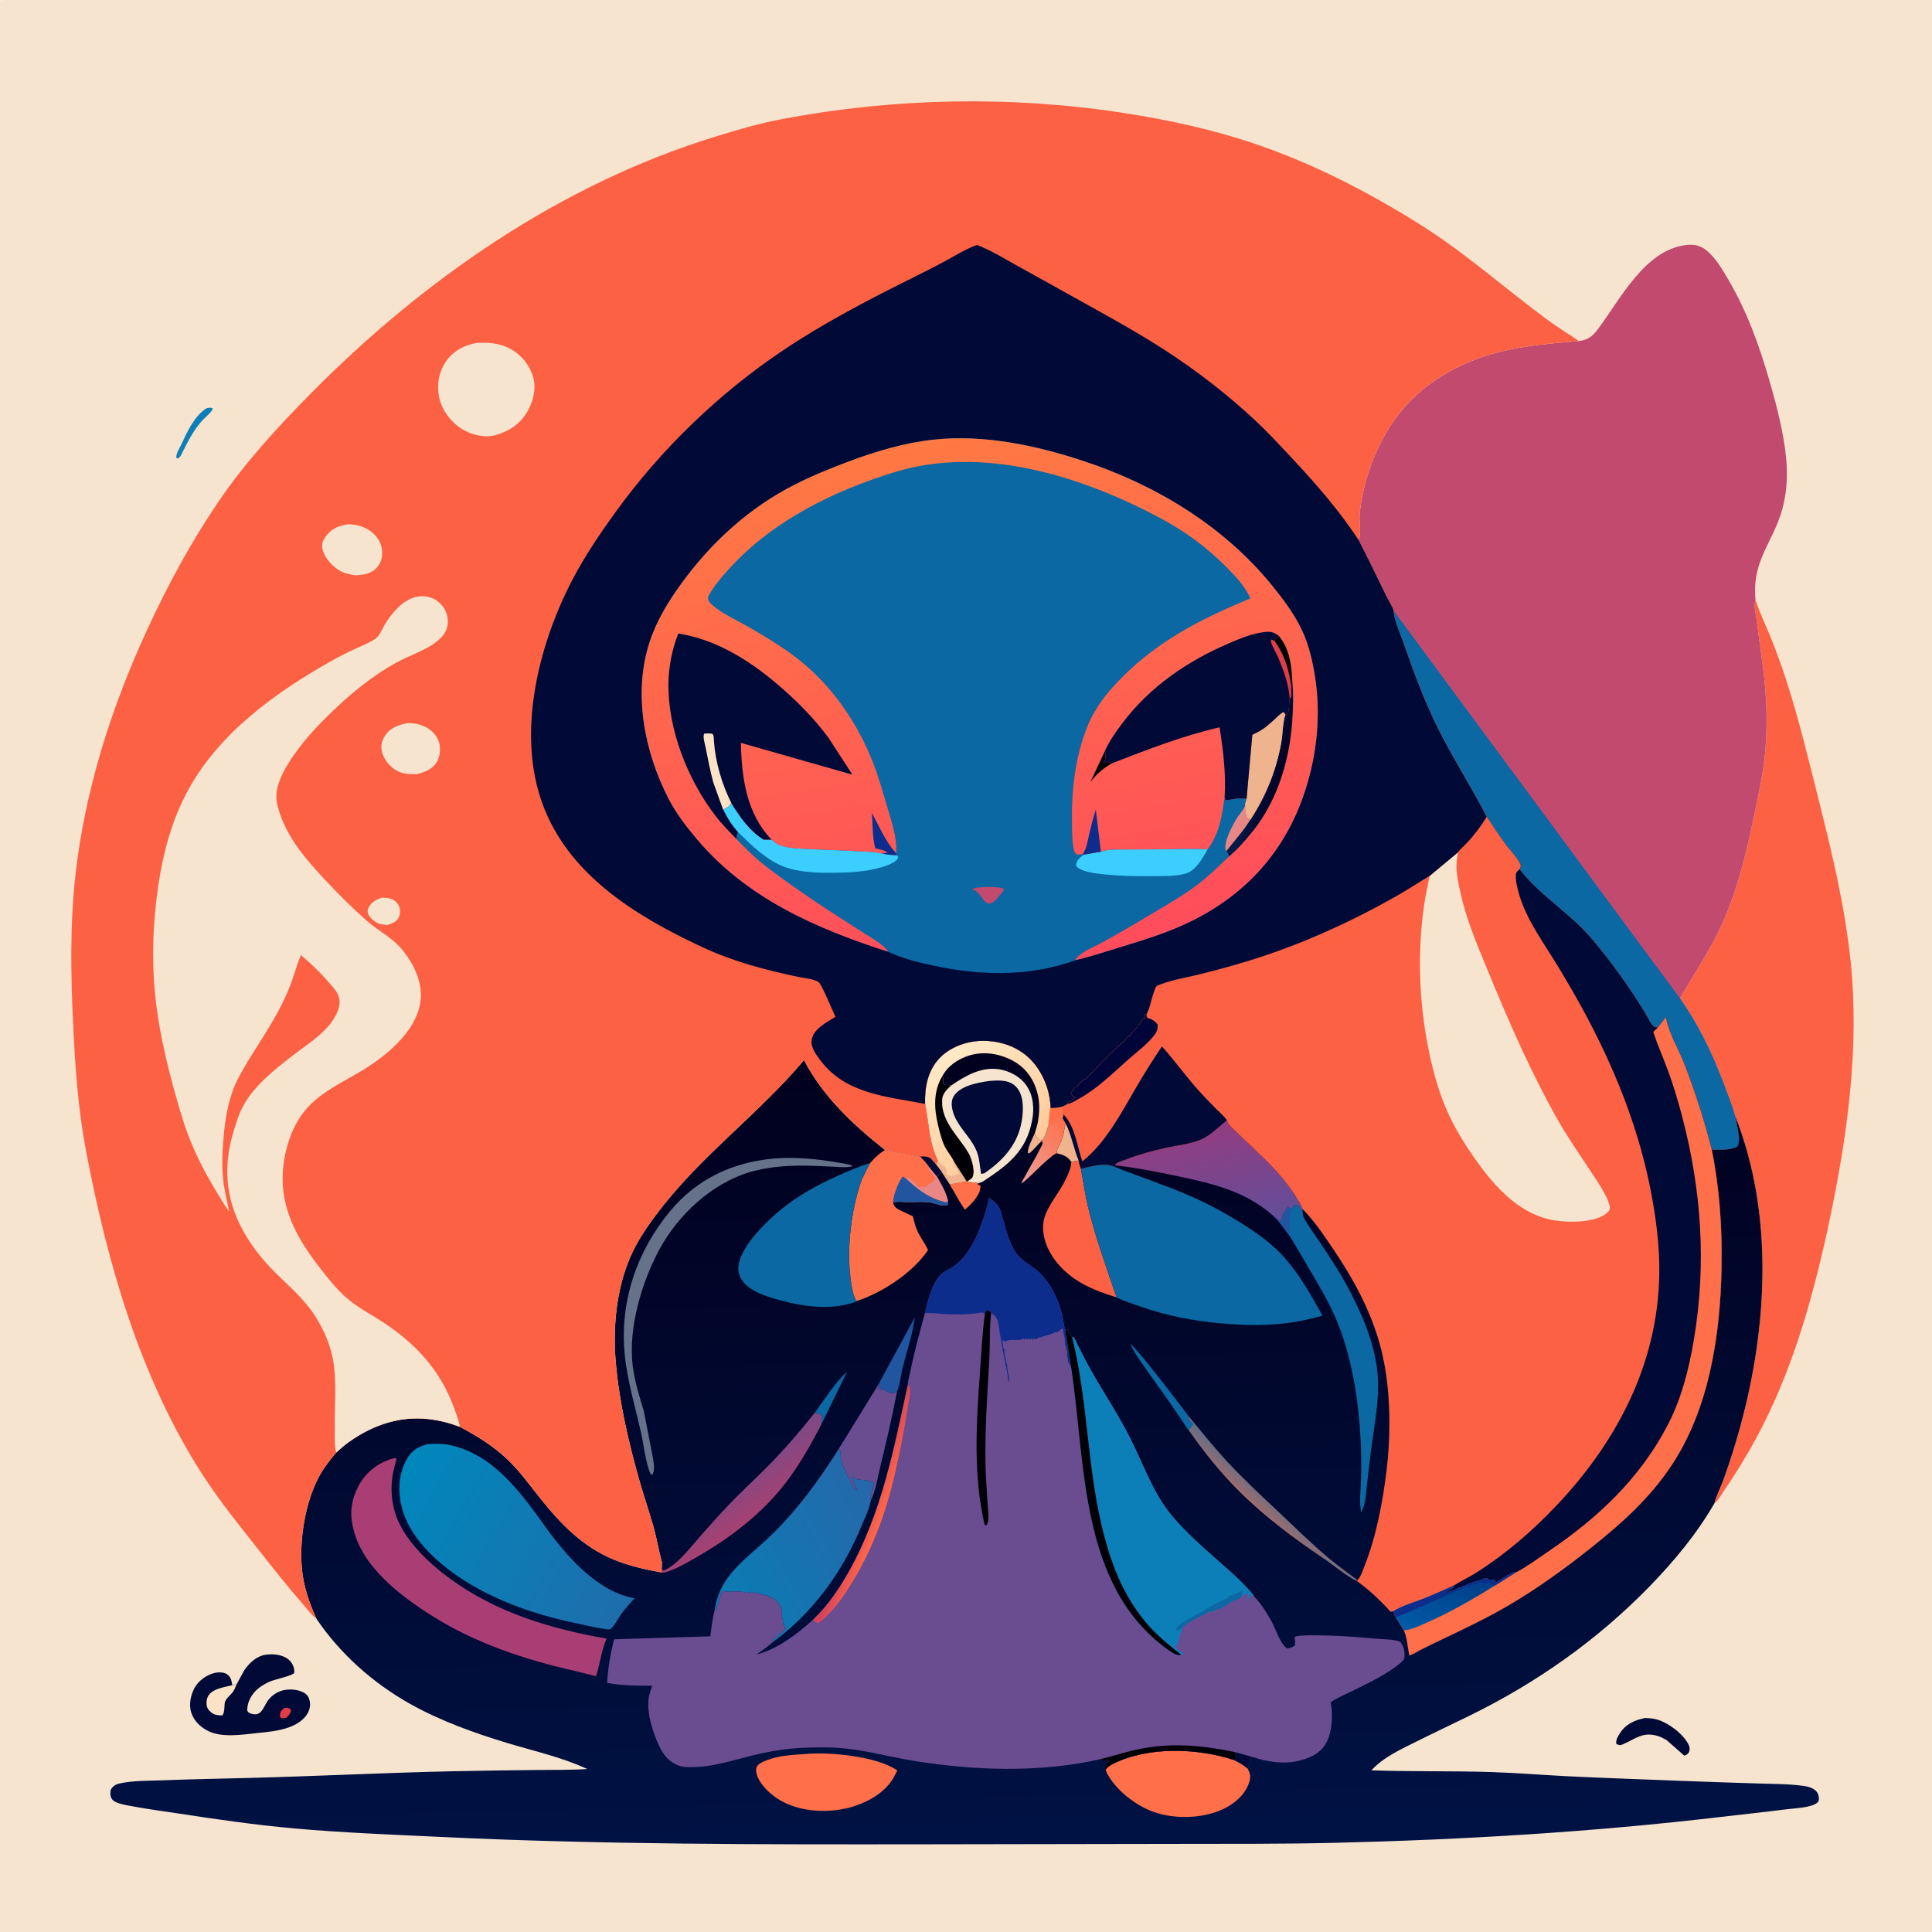 <?xml version="1.0" encoding="utf-8" ?>
<svg xmlns="http://www.w3.org/2000/svg" xmlns:xlink="http://www.w3.org/1999/xlink" width="512" height="512">
	<path fill="#F6E4CF" transform="scale(0.667 0.667)" d="M0 0.188C1.702 -0.186 3.617 -0.01 5.355 -0.009C8.45 -0.008 11.544 -0.008 14.639 -0.009C26.605 -0.01 38.572 -0.01 50.538 -0.01C98.291 -0.01 146.045 -0.01 193.799 -0.01C385.199 -0.013 576.6 -0.008 768 0L768 767.812C766.298 768.186 764.383 768.01 762.645 768.009C759.55 768.008 756.456 768.008 753.361 768.009C741.395 768.01 729.428 768.01 717.462 768.01C669.708 768.01 621.955 768.01 574.201 768.01C382.801 768.013 191.4 768.008 -0 768L0 0.188Z"/>
	<path fill="#0C7FB9" transform="scale(0.667 0.667)" d="M82.064 162.188C83.033 162.009 83.589 161.822 84.52 162.248C84.534 163.366 81.788 165.596 80.879 166.532C76.829 170.701 74.43 175.928 71.812 181.044C71.441 181.606 71.202 181.825 70.688 182.232L70.063 181.875C70.038 181.367 70.009 181.331 70.137 180.75C70.424 179.441 71.455 177.853 72.027 176.616C74.359 171.571 77.216 165.272 82.064 162.188Z"/>
	<path fill="#010936" transform="scale(0.667 0.667)" d="M653.54 682.598C655.383 682.644 657.107 682.765 658.875 683.347C663.251 684.787 668.845 689.009 670.913 693.188C671.378 694.129 671.485 695.103 671.062 696.094C670.689 696.969 670.011 697.257 669.188 697.549L662.201 691.394C661.108 690.772 659.99 690.138 658.779 689.77C652.536 687.874 649.832 690.945 644.643 693.109C643.582 693.552 643.198 693.356 642.188 692.896C641.975 691.306 642.636 690.224 643.47 688.875C645.874 684.987 649.301 683.52 653.54 682.598Z"/>
	<path fill="#010936" transform="scale(0.667 0.667)" d="M93.924 669.352L97.095 663.562C99.027 660.73 101.884 658.058 105.375 657.478C108.312 656.991 112.181 657.35 114.544 659.279C115.888 660.376 116.842 662.044 116.926 663.798C116.933 663.947 116.927 664.608 116.882 664.688C116.257 665.772 108.775 667.392 107.166 668.122C105.031 669.09 102.968 670.31 101.362 672.039C99.427 674.122 98.17 676.836 98.231 679.688C98.655 680.28 98.635 680.411 99.365 680.7C104.046 682.553 104.56 678.022 106.688 675.32C107.793 673.914 109.344 672.737 111 672.063C113.75 670.944 117.357 671.022 120.073 672.183C121.341 672.724 122.285 673.573 122.773 674.882C123.46 676.725 123.291 678.538 122.443 680.296C120.974 683.343 117.779 685.232 114.709 686.334C110.67 687.784 106.241 688.151 102 688.596C96.088 689.215 88.214 690.498 82.688 687.749C79.662 686.244 76.987 683.676 75.96 680.4C74.989 677.3 75.742 673.5 77.266 670.688C78.811 667.837 81.965 665.524 85.08 664.735C86.6 664.349 88.817 664.261 90.157 665.192C91.633 666.216 91.889 667.291 92.197 669.011L92.285 669.546L92.534 669.106L92.906 669.939L93.247 669.345L93.924 669.352Z"/>
	<path fill="#E13D46" transform="scale(0.667 0.667)" d="M113.057 678.562C114.321 678.463 114.39 678.468 115.472 679.125L115.599 679.875C115.176 681.052 114.719 681.607 113.812 682.458C112.617 682.689 112.356 682.91 111.256 682.312C111.24 681.819 111.212 681.51 111.289 681C111.478 679.746 112.155 679.286 113.057 678.562Z"/>
	<path fill="#FCE3C5" transform="scale(0.667 0.667)" d="M92.285 669.546L92.534 669.106L92.906 669.939L93.247 669.345L93.924 669.352C93.541 670.386 93.108 671.458 92.438 672.346C91.473 673.623 89.391 675.125 89.264 676.77C89.146 678.297 89.242 680.334 88.365 681.562C87.075 681.554 85.706 681.494 84.562 680.821C83.571 680.238 82.502 679.147 82.217 678C81.866 676.587 82.081 674.624 82.978 673.444C85.041 670.725 89.227 670.393 92.285 669.546Z"/>
	<path fill="#FC6143" transform="scale(0.667 0.667)" d="M697.502 238.396C699.134 243.36 701.38 248.027 703.364 252.848C705.631 258.357 707.639 263.966 709.493 269.625C714.785 285.777 718.667 302.298 722.824 318.763C728.108 339.69 733.106 360.799 735.321 382.312C738.795 416.053 733.992 451.178 727.039 484.194C721.127 512.264 713.48 540.529 700.464 566.244C695.945 575.171 690.824 583.72 685.184 591.979C683.913 593.84 682.874 595.996 681.099 597.423C681.968 594.16 683.709 590.835 684.865 587.624C687.343 580.738 689.518 573.855 691.45 566.796C702.28 527.229 704.789 482.285 689.485 443.572C688.23 439.065 686.415 434.581 684.752 430.203C680.222 418.274 674.884 407.143 667.511 396.701C672.889 387.072 679.204 378.056 683.842 367.988C690.42 353.708 694.026 338.098 697.219 322.764C698.909 314.648 700.714 306.394 701.406 298.117C702.197 288.664 701.976 278.948 700.968 269.512C700.145 261.811 698.895 254.176 697.96 246.49C697.639 243.853 696.685 241 697.502 238.396Z"/>
	<path fill="#C24A6E" transform="scale(0.667 0.667)" d="M627.346 135.486L627.786 135.431C631.365 134.946 633.147 133.118 635.224 130.312C643.918 118.571 653.394 99.847 669.197 97.439C672.251 96.974 675.075 97.226 677.61 99.167C681.461 102.115 684.148 106.774 686.572 110.889C694.422 124.213 699.317 138.18 703.532 153C706.125 162.12 708.518 171.543 709.559 180.982C710.466 189.204 709.959 197.158 707.309 205.009C705.085 211.595 701.233 217.526 699.041 224.062C697.499 228.66 696.962 233.577 697.502 238.396C696.685 241 697.639 243.853 697.96 246.49C698.895 254.176 700.145 261.811 700.968 269.512C701.976 278.948 702.197 288.664 701.406 298.117C700.714 306.394 698.909 314.648 697.219 322.764C694.026 338.098 690.42 353.708 683.842 367.988C679.204 378.056 672.889 387.072 667.511 396.701C674.884 407.143 680.222 418.274 684.752 430.203C686.415 434.581 688.23 439.065 689.485 443.572C689.876 446.595 691.886 452.969 690.268 455.513C687.394 457.056 683.295 456.78 680.119 456.81C677.189 445.319 673.564 434.035 669.302 422.967C667.015 417.028 663.202 410.868 661.967 404.652L661.871 404.141L658.703 408.247C658.171 408.166 657.498 408.196 657.07 407.842C655.766 406.762 654.54 403.968 653.639 402.488C647.351 392.157 640.149 382.138 632.321 372.913C623.628 362.669 611.963 356.032 603.746 345.378L604.257 344.062C603.597 341.444 599.854 337.733 598.214 335.486C595.59 331.894 593.124 328.236 590.714 324.5C584.796 313.095 577.899 302.284 572.063 290.856C566.307 279.585 561.825 267.511 557.687 255.564C556.317 251.609 553.987 246.746 553.678 242.624C553.586 241.487 551.621 238.458 551.024 237.244C547.298 229.667 543.719 222.019 539.785 214.547C540.988 211.851 539.917 207.332 540.212 204.253C541.593 189.852 547.76 173.863 557.203 162.748C567.68 150.415 582.101 142.946 597.774 139.352C607.528 137.116 617.406 136.331 627.346 135.486Z"/>
	<path fill="#0B68A2" transform="scale(0.667 0.667)" d="M553.678 242.624L667.511 396.701C674.884 407.143 680.222 418.274 684.752 430.203C686.415 434.581 688.23 439.065 689.485 443.572C689.876 446.595 691.886 452.969 690.268 455.513C687.394 457.056 683.295 456.78 680.119 456.81C677.189 445.319 673.564 434.035 669.302 422.967C667.015 417.028 663.202 410.868 661.967 404.652L661.871 404.141L658.703 408.247C658.171 408.166 657.498 408.196 657.07 407.842C655.766 406.762 654.54 403.968 653.639 402.488C647.351 392.157 640.149 382.138 632.321 372.913C623.628 362.669 611.963 356.032 603.746 345.378L604.257 344.062C603.597 341.444 599.854 337.733 598.214 335.486C595.59 331.894 593.124 328.236 590.714 324.5C584.796 313.095 577.899 302.284 572.063 290.856C566.307 279.585 561.825 267.511 557.687 255.564C556.317 251.609 553.987 246.746 553.678 242.624Z"/>
	<defs>
		<linearGradient id="gradient_0" gradientUnits="userSpaceOnUse" x1="387.188" y1="420.188" x2="395.635" y2="735.203">
			<stop offset="0" stop-color="#01001E"/>
			<stop offset="1" stop-color="#001244"/>
		</linearGradient>
	</defs>
	<path fill="url(#gradient_0)" transform="scale(0.667 0.667)" d="M590.714 324.5C593.124 328.236 595.59 331.894 598.214 335.486C599.854 337.733 603.597 341.444 604.257 344.062L603.746 345.378C611.963 356.032 623.628 362.669 632.321 372.913C640.149 382.138 647.351 392.157 653.639 402.488C654.54 403.968 655.766 406.762 657.07 407.842C657.498 408.196 658.171 408.166 658.703 408.247L661.871 404.141L661.967 404.652C663.202 410.868 667.015 417.028 669.302 422.967C673.564 434.035 677.189 445.319 680.119 456.81C683.295 456.78 687.394 457.056 690.268 455.513C691.886 452.969 689.876 446.595 689.485 443.572C704.789 482.285 702.28 527.229 691.45 566.796C689.518 573.855 687.343 580.738 684.865 587.624C683.709 590.835 681.968 594.16 681.099 597.423C674.002 609.628 665.1 620.347 655.27 630.44C634.652 651.612 610.48 668.628 583.966 681.625C576.978 685.051 569.936 688.362 562.975 691.844C556.641 695.012 549.732 698.088 544.885 703.379C560.699 703.936 576.507 703.57 592.323 704.064C602.647 704.387 612.935 705.245 623.248 705.754C638.284 706.497 653.325 706.959 668.366 707.581C678.383 707.995 688.416 708.266 698.438 708.604C704.473 708.808 710.739 708.749 716.727 709.587C718.479 709.832 720.453 710.401 721.687 711.756C722.366 712.501 722.747 713.791 722.667 714.794C722.601 715.624 722.516 715.888 721.844 716.388C719.343 718.246 713.136 718.442 710.083 718.828C701.271 719.944 692.445 720.875 683.625 721.912C632.781 727.89 581.537 730.957 530.364 732.181C509.098 732.69 487.789 732.558 466.517 732.606C433.302 732.68 400.088 732.734 366.873 732.773C302.575 732.848 238.385 732.898 174.139 729.798C155.047 728.877 135.946 728.176 116.901 726.462C101.509 725.077 86.238 722.898 70.972 720.541C64.82 719.591 58.615 718.816 52.5 717.647C50.576 717.279 45.85 716.639 44.598 714.953C43.678 713.714 43.795 712.516 44.007 711.09C44.863 709.635 45.861 708.987 47.504 708.61C52.82 707.392 59.085 707.557 64.551 707.346C75.843 706.91 87.147 706.704 98.443 706.417C125.44 705.731 152.417 704.359 179.415 703.761C190.618 703.512 201.823 703.376 213.028 703.25C219.783 703.175 226.591 703.296 233.331 702.863C223.211 698.153 212.356 695.795 201.718 692.577C188.464 688.568 174.944 683.732 162.845 676.926C148.182 668.677 135.153 657.118 125.732 643.162C122.876 636.838 120.609 630.36 119.962 623.412C118.894 611.952 121.151 597.363 126.534 587.098C128.454 583.437 130.935 580.269 133.579 577.111L136.58 574.468C146.277 566.831 158.161 562.299 170.655 563.863C174.929 564.398 178.704 565.394 182.745 566.905C189.521 570.545 195.744 574.327 201.395 579.644C206.321 584.281 210.317 589.848 214.514 595.125C222.731 605.457 231.499 614.546 243.926 619.673C250.006 622.181 256.318 623.572 262.763 624.756L263.018 620.806C261.701 616.078 260.937 611.141 259.571 606.372C257.922 600.615 255.97 594.945 254.32 589.185C249.847 573.567 246.092 557.639 244.669 541.422C243.447 527.507 244.848 512.398 250.401 499.502C253.309 492.748 257.502 486.796 261.947 480.986C278.795 458.968 301.602 442.393 319.444 421.212C327.193 435.905 338.784 446.71 351.621 456.904L365.582 459.535C366.949 460.903 368.248 462.154 369.265 463.816L372.216 467.408L374.139 465.556L372 462.764L372.589 461.061C369.085 453.929 369.085 446.189 367.549 438.601C367.347 432.136 368.55 425.612 373.049 420.674C377.209 416.11 383.896 413.671 389.97 413.549C397.062 413.407 404.045 415.642 409.169 420.647C414.193 425.555 417.271 433.2 417.41 440.203C419.057 440.218 420.426 440.136 422.012 439.674L424.235 438.616L424.093 438.289C424.778 437.486 424.715 438.016 425.438 437.625C425.926 437.361 426.611 436.452 427.031 436.031C426.44 435.676 425.966 435.258 425.441 434.812C425.567 433.75 426.497 432.833 427.127 432.002L427.688 432C428.425 431.107 429.932 429.228 430.976 428.808C431.626 428.546 431.352 428.738 431.913 428.139L435.002 424.969C437.979 421.761 441.2 418.647 444.353 415.603C445.36 414.631 446.859 413.692 447.572 412.506L447.752 412.127C448.675 411.821 449.265 411.05 449.861 410.305L451.877 408.002L452.066 407.438C452.518 407.056 452.942 406.76 453.213 406.219C453.554 405.536 453.166 406.147 453.659 405.41L453.941 405L454.312 404.441L454.875 404.812C454.715 403.836 454.696 403.677 455.059 402.764L455.522 403.002C456.962 400.383 457.389 396.984 458.458 394.181C458.696 393.558 459.073 392.3 459.471 391.835C459.727 391.535 461.109 391.097 461.479 390.958C465.81 389.327 470.717 388.522 475.218 387.433C482.182 385.748 489.122 383.876 495.973 381.776C516.544 375.469 535.959 366.656 554.689 356.106C559.239 353.543 563.53 350.631 568.023 347.999L579.295 338.636C579.395 338.114 582.114 335.645 582.622 335.109C585.803 331.752 588.275 328.415 590.714 324.5Z"/>
	<path fill="#EFB48E" transform="scale(0.667 0.667)" d="M411.148 450.209C411.594 451.327 412.105 452.004 412.912 452.89L413.934 453.091L413.989 453.275C412.189 454.821 410.829 456.737 408.938 458.258L408.366 458.062C408.376 455.62 410.2 452.49 411.148 450.209Z"/>
	<path fill="#0B68A2" transform="scale(0.667 0.667)" d="M323.672 561.355C327.756 555.882 331.629 549.527 336.616 544.869L326.355 565.89C326.413 565.065 326.403 564.141 326.627 563.344L326.816 562.875C325.676 561.675 325.239 561.553 323.672 561.355Z"/>
	<path fill="#FF6F49" transform="scale(0.667 0.667)" d="M383.881 469.102L384.362 469.431C385.536 469.932 387.977 469.633 388.738 470.132L388.312 470.467L389.524 471.094C389.74 473.341 388.164 475.585 386.764 477.297C385.776 478.504 384.563 479.61 383.38 480.619C381.716 478.251 380.307 475.79 378.903 473.264C378.529 472.591 377.613 471.333 377.463 470.624C379.615 469.742 381.876 469.976 383.881 469.102Z"/>
	<path fill="#0B68A2" transform="scale(0.667 0.667)" d="M472.216 568.137C471.577 567.637 470.78 566.098 470.291 565.391C468.514 562.818 466.808 560.196 465.03 557.625C461.437 552.433 457.632 547.404 454.089 542.173C452.268 539.485 450.279 536.906 449.084 533.87C452.523 537.231 455.502 541.103 458.498 544.858C463.303 550.877 467.988 557.029 472.645 563.164L471.949 563.259C472.498 563.81 472.742 563.865 472.877 564.656L473.322 565.095C473.925 565.699 473.696 565.443 474.188 566.066L473.627 566.252L473.398 566.662C473.057 567.23 472.665 567.657 472.216 568.137Z"/>
	<path fill="#21559F" transform="scale(0.667 0.667)" d="M348.852 550.329L363.445 523.446C362.648 530.167 360.156 537.21 358.546 543.826C357.905 546.463 357.522 550.453 356.423 552.828L355.886 552.966L355.5 553.5C354.761 553.751 354.736 553.638 353.998 553.502C353.294 553.372 353.116 553.381 352.5 552.941C351.291 552.079 350.162 552.104 348.844 551.531L349.405 550.788L348.852 550.329Z"/>
	<defs>
		<linearGradient id="gradient_1" gradientUnits="userSpaceOnUse" x1="422.438" y1="446.062" x2="403.513" y2="459.659">
			<stop offset="0" stop-color="#FF714D"/>
			<stop offset="1" stop-color="#EE998B"/>
		</linearGradient>
	</defs>
	<path fill="url(#gradient_1)" transform="scale(0.667 0.667)" d="M416.484 447.34C418.703 446.694 419.821 444.822 422.261 444.345L423.556 446.608C422.817 448.071 422.881 449.384 422.495 450.938C422.142 452.355 421.551 453.666 420.938 454.985C420.388 456.164 419.7 456.885 419.974 458.192C418.802 458.506 417.567 459.707 416.625 460.479C412.87 463.556 409.75 467.272 405.899 470.257C405.992 469.299 406.848 468.107 407.301 467.252C409.154 463.756 411.268 460.443 413.007 456.88C413.314 456.25 414.115 454.997 414.22 454.353C414.279 453.99 414.066 453.634 413.989 453.275L413.934 453.091C415.293 451.767 415.928 449.148 416.484 447.34Z"/>
	<defs>
		<linearGradient id="gradient_2" gradientUnits="userSpaceOnUse" x1="496.688" y1="595.688" x2="501.05" y2="590.897">
			<stop offset="0" stop-color="#996C70"/>
			<stop offset="1" stop-color="#656E86"/>
		</linearGradient>
	</defs>
	<path fill="url(#gradient_2)" transform="scale(0.667 0.667)" d="M472.216 568.137C472.665 567.657 473.057 567.23 473.398 566.662L473.627 566.252L474.188 566.066C473.696 565.443 473.925 565.699 473.322 565.095L472.877 564.656C472.742 563.865 472.498 563.81 471.949 563.259L472.645 563.164C477.449 568.91 482.16 574.818 487.234 580.326C493.668 587.31 500.661 593.824 507.584 600.32C514.286 606.609 520.927 613.204 527.959 619.112C531.653 622.215 535.552 624.897 539.362 627.83L539.23 628.273C534.725 626.055 530.711 622.463 526.543 619.65C514.351 611.425 502.782 602.905 492.322 592.497C484.795 585.008 478.295 576.825 472.216 568.137Z"/>
	<path fill="#6A4C91" transform="scale(0.667 0.667)" d="M348.852 550.329L349.405 550.788L348.844 551.531C350.162 552.104 351.291 552.079 352.5 552.941C353.116 553.381 353.294 553.372 353.998 553.502C354.736 553.638 354.761 553.751 355.5 553.5L355.886 552.966L356.423 552.828C354.472 562.915 352.152 572.895 349.724 582.876C348.717 587.015 347.909 592.295 346.027 596.06L345.89 595.242C346.167 594.44 346.176 594.741 346.048 593.958L345.941 593.438L346.406 593.156L346.316 592.312L346.781 592.031L346.691 591C347.34 590.346 347.157 590.366 347.158 589.5L346.877 589.123L346.691 588.562L345.375 588.559C343.711 587.453 341.252 588.658 339.225 587.037L338.816 586.688L338.25 586.875L338.812 588C339.051 588.621 339.511 589.27 339.656 589.852L339.75 590.25C340.037 590.971 340.312 591.116 340.312 591.934L339.562 591.774C337.91 588.028 333.932 582.232 334.022 578.217C334.04 577.418 334.035 576.941 333.651 576.219L333.294 575.593L348.852 550.329Z"/>
	<defs>
		<linearGradient id="gradient_3" gradientUnits="userSpaceOnUse" x1="288.938" y1="609.938" x2="278.178" y2="595.021">
			<stop offset="0" stop-color="#A64172"/>
			<stop offset="1" stop-color="#7B4987"/>
		</linearGradient>
	</defs>
	<path fill="url(#gradient_3)" transform="scale(0.667 0.667)" d="M323.672 561.355C325.239 561.553 325.676 561.675 326.816 562.875L326.627 563.344C326.403 564.141 326.413 565.065 326.355 565.89C321.753 574.837 316.573 583.903 310.154 591.692C301.905 601.703 290.763 610.405 279.627 617.001C275.13 619.665 270.265 622.682 265.312 624.409C264.436 624.715 263.677 624.953 262.763 624.756L263.018 620.806C263.122 621.75 263.103 622.677 263.101 623.625L263.625 624.068C269.176 621.752 274.418 614.685 278.374 610.195C281.962 606.122 285.593 602.058 289.332 598.123C294.64 592.539 300.372 587.366 305.757 581.856C312.12 575.344 318.029 568.493 323.672 561.355Z"/>
	<path fill="#65728A" transform="scale(0.667 0.667)" d="M307.653 460.281C316.031 459.668 324.48 460.412 332.733 461.881C334.666 462.226 337.06 462.401 338.812 463.281C336.748 464.047 333.87 463.674 331.702 463.583C326.958 463.383 322.269 463.065 317.513 463.122C311.955 463.19 306.167 463.668 300.75 464.963L298.176 465.614C282.767 470.145 269.395 482.647 261.881 496.635C254.882 509.665 249.557 527.793 251.383 542.684C252.136 548.818 254.026 554.769 255.807 560.664L259.416 579.226C259.697 581.223 260.379 584.305 259.114 585.977L258.412 585.562C256.405 580.637 255.834 574.317 254.655 569.062C252.332 558.704 249.249 548.682 248.206 538.078C246.156 517.238 252.993 497.133 266.3 481.144C277.01 468.277 291.213 461.757 307.653 460.281Z"/>
	<path fill="#FC6143" transform="scale(0.667 0.667)" d="M428.545 461.075C428.813 462.188 429.022 463.297 429.478 464.35C430.409 469.418 431.112 474.566 432.322 479.572C435.299 491.888 439.558 503.518 443.635 515.466C434.137 512.586 425.105 508.776 419.055 500.505C415.16 495.182 412.854 488.012 415.731 481.695C417.731 477.305 420.974 473.485 423.141 469.128C424.158 467.085 425.33 464.644 425.591 462.352L425.654 461.612L428.545 461.075Z"/>
	<defs>
		<linearGradient id="gradient_4" gradientUnits="userSpaceOnUse" x1="413.812" y1="452.062" x2="386.45" y2="411.9">
			<stop offset="0" stop-color="#FFC998"/>
			<stop offset="1" stop-color="#FFE9C6"/>
		</linearGradient>
	</defs>
	<path fill="url(#gradient_4)" transform="scale(0.667 0.667)" d="M367.549 438.601C367.347 432.136 368.55 425.612 373.049 420.674C377.209 416.11 383.896 413.671 389.97 413.549C397.062 413.407 404.045 415.642 409.169 420.647C414.193 425.555 417.271 433.2 417.41 440.203C419.057 440.218 420.426 440.136 422.012 439.674C422.293 440.723 422.615 441.71 422.564 442.809L422.261 444.345C419.821 444.822 418.703 446.694 416.484 447.34C415.928 449.148 415.293 451.767 413.934 453.091L412.912 452.89C412.105 452.004 411.594 451.327 411.148 450.209C411.712 448.487 412.243 446.82 412.5 445.018L412.587 444.375C413.095 440.739 413.052 437.264 412.033 433.72C410.511 428.429 407.311 424.064 402.433 421.45C397.158 418.622 390.933 417.575 385.146 419.345C380.787 420.679 376.579 423.462 374.418 427.572L374.622 427.917C374.911 428.554 374.811 428.419 374.761 429.177C374.705 430.051 374.799 430.305 375.188 431.066L375.864 431.048C376.586 431.034 377.156 431.139 377.847 431.339C375.889 433.253 374.32 434.668 374.31 437.625C374.282 446.084 381.058 451.577 384.894 458.239C386.09 460.316 387.908 466.287 386.062 468.196L384.362 469.431L383.881 469.102C381.876 469.976 379.615 469.742 377.463 470.624L374.139 465.556L372 462.764L372.589 461.061C369.085 453.929 369.085 446.189 367.549 438.601Z"/>
	<path fill="#FF6F49" transform="scale(0.667 0.667)" d="M417.41 440.203C419.057 440.218 420.426 440.136 422.012 439.674C422.293 440.723 422.615 441.71 422.564 442.809L422.261 444.345C419.821 444.822 418.703 446.694 416.484 447.34C416.831 445.051 416.718 442.379 417.41 440.203Z"/>
	<path fill="#EFB48E" transform="scale(0.667 0.667)" d="M372.589 461.061C373.503 462.213 374.244 462.984 375.562 463.691L375.674 464.03C375.892 464.609 375.823 464.415 376.309 465L375.934 465.562C376.117 466.109 376.331 466.555 376.594 467.064C377.327 467.066 377.291 466.949 377.906 467.439L378.375 467.066C379.241 467.063 379.091 467.094 379.875 466.691C380.271 466.488 380.761 466.503 381.191 466.5L380.814 465.668C380.54 465.119 380.647 465.352 380.438 464.625L380.076 464.279C379.45 463.65 379.874 464.141 379.502 463.406L379.246 462.996C378.915 462.393 378.923 461.949 378.9 461.282L383.881 469.102C381.876 469.976 379.615 469.742 377.463 470.624L374.139 465.556L372 462.764L372.589 461.061Z"/>
	<path fill="#000006" transform="scale(0.667 0.667)" d="M374.418 427.572L374.622 427.917C374.911 428.554 374.811 428.419 374.761 429.177C374.705 430.051 374.799 430.305 375.188 431.066L375.864 431.048C376.586 431.034 377.156 431.139 377.847 431.339C375.889 433.253 374.32 434.668 374.31 437.625C374.282 446.084 381.058 451.577 384.894 458.239C386.09 460.316 387.908 466.287 386.062 468.196L384.362 469.431L383.881 469.102L378.9 461.282C378.201 459.62 376.857 458.13 375.941 456.562C374.302 453.758 373.505 450.303 372.737 447.17C371.117 440.556 370.738 433.624 374.418 427.572Z"/>
	<path fill="#FF6F49" transform="scale(0.667 0.667)" d="M319.88 696.91C329.502 695.971 348.657 697.824 356.517 703.444L354.979 706.388C351.242 712.795 343.912 716.486 337.033 718.335L333.551 719.005C324.933 720.357 314.79 719.077 307.638 713.745C304.634 711.504 300.852 707.644 300.438 703.776C300.344 702.897 300.456 702.114 301.051 701.438C301.908 700.466 303.312 699.917 304.5 699.438C309.347 697.485 314.728 697.279 319.88 696.91Z"/>
	<path fill="#0B68A2" transform="scale(0.667 0.667)" d="M513.436 480.062L514.688 478.684L515.814 478.781L515.719 479.248L516.375 479.625L516.469 480.565L517.038 480.285L517.532 480.408L517.529 480.813C517.537 481.914 517.603 482.897 518.111 483.891C519.635 486.877 521.874 489.774 523.74 492.573C527.697 498.512 531.77 504.515 535.155 510.802C540.955 521.571 546.364 533.856 547.368 546.179C548.175 556.094 545.977 566.541 544.715 576.363C544.121 580.988 543.593 585.614 543.087 590.25C542.72 593.605 542.504 597.925 540.822 600.914C539.984 596.685 540.63 592.202 540.757 587.919C540.896 583.239 540.877 578.484 540.676 573.805C540.004 558.226 537.622 541.679 532.051 527.062C528.943 518.91 524.502 511.468 520.063 504C517.428 499.568 514.966 494.989 512.121 490.69L507.845 485.007L508.875 484.691C509.416 483.881 509.354 483.211 509.759 482.372C510.224 481.408 510.959 480.574 511.435 479.596L511.688 479.066L511.875 479.812L513.436 480.062Z"/>
	<path fill="#21559F" transform="scale(0.667 0.667)" d="M507.845 485.007L508.875 484.691C509.416 483.881 509.354 483.211 509.759 482.372C510.224 481.408 510.959 480.574 511.435 479.596L511.688 479.066L511.875 479.812L513.436 480.062C512.341 481.262 513.255 482.143 512.434 483.375C512.435 484.212 512.205 485.015 512.809 485.625L512.615 485.968C512.184 487.046 512.49 488.744 512.208 490.036L512.121 490.69L507.845 485.007Z"/>
	<defs>
		<linearGradient id="gradient_5" gradientUnits="userSpaceOnUse" x1="485.812" y1="447.562" x2="495.251" y2="487.918">
			<stop offset="0" stop-color="#913D81"/>
			<stop offset="1" stop-color="#624E99"/>
		</linearGradient>
	</defs>
	<path fill="url(#gradient_5)" transform="scale(0.667 0.667)" d="M487.509 445.106C487.873 446.706 489.243 447.84 490.369 448.951C492.84 451.39 495.407 453.729 497.924 456.121C504.079 461.973 510.44 468.199 514.891 475.5C515.803 476.996 517.063 478.723 517.532 480.408L517.038 480.285L516.469 480.565L516.375 479.625L515.719 479.248L515.814 478.781L514.688 478.684L513.436 480.062L511.875 479.812L511.688 479.066L511.435 479.596C510.959 480.574 510.224 481.408 509.759 482.372C509.354 483.211 509.416 483.881 508.875 484.691L507.845 485.007C496.491 473.385 481.7 470.205 466.43 467.016C458.709 465.403 450.959 463.872 443.112 463.025L443.091 462.684C443.785 461.792 445.905 461.218 447 460.797C452.427 458.707 457.983 457.144 463.669 455.933C468.049 455 473.103 454.481 477.201 452.72C481.121 451.036 484.156 447.653 487.509 445.106Z"/>
	<path fill="#F6E4CF" transform="scale(0.667 0.667)" d="M377.847 431.339C383.493 427.4 390.081 423.663 397.211 424.884C401.118 425.553 405.296 427.757 407.645 431.036C410.658 435.242 411.007 440.481 410.034 445.413C407.679 457.355 400.657 462.729 390.926 469.176C390.209 469.652 389.557 469.893 388.738 470.132C387.977 469.633 385.536 469.932 384.362 469.431L386.062 468.196C387.908 466.287 386.09 460.316 384.894 458.239C381.058 451.577 374.282 446.084 374.31 437.625C374.32 434.668 375.889 433.253 377.847 431.339Z"/>
	<path fill="#010936" transform="scale(0.667 0.667)" d="M392.915 429.506C394.967 429.313 397.142 429.173 399.188 429.52C401.347 429.887 403.104 430.83 404.387 432.622C406.943 436.19 406.61 441.763 405.864 445.874C404.235 454.839 398.437 461.146 391.089 466.175C390.642 466.3 390.271 466.352 389.812 466.398C389.197 463.095 389.25 460.152 387.86 456.957C385.412 451.326 379.945 447.264 378.473 441.146C378.007 439.208 377.899 437.053 379.066 435.323C381.766 431.322 388.517 430.142 392.915 429.506Z"/>
	<path fill="#FF6F49" transform="scale(0.667 0.667)" d="M439.324 703.064C439.981 702.036 441.221 701.304 442.292 700.773C456.298 693.823 475.663 694.522 490.241 699.256C492.301 700.242 493.947 701.196 495.718 702.663C496.784 704.863 497.072 705.832 496.322 708.154C494.745 713.041 490.64 716.521 486.158 718.7C478.15 722.593 466.683 722.896 458.32 719.896C451.162 717.329 443.249 711.203 439.745 704.357C439.527 703.932 439.43 703.526 439.324 703.064Z"/>
	<path fill="#FF6F49" transform="scale(0.667 0.667)" d="M351.621 456.904L365.582 459.535C366.949 460.903 368.248 462.154 369.265 463.816L372.216 467.408C374.006 470.495 375.744 473.522 376.62 477.011C376.721 477.987 376.953 478.064 376.312 478.869C374.261 479.46 371.812 478.131 369.75 477.8C366.84 477.333 363.501 477.652 360.531 477.627C358.697 477.612 356.567 477.233 354.815 477.811C355.235 479.277 355.779 479.823 357.107 480.619L362.724 483.266C363.216 485.364 363.692 487.475 364.642 489.421C365.863 491.919 367.601 494.166 368.725 496.7C362.538 505.746 350.541 513.662 340.175 516.98L340.012 516.594L339.226 514.615C338.302 511.825 338.029 508.97 337.736 506.062C336.601 494.799 338.28 480.951 341.85 470.244C342.786 467.437 344.327 464.754 345.683 462.127C347.35 460.171 349.409 458.223 351.621 456.904Z"/>
	<path fill="#E88786" transform="scale(0.667 0.667)" d="M369.265 463.816L372.216 467.408C374.006 470.495 375.744 473.522 376.62 477.011C376.245 477.572 376.506 477.312 375.75 477.694C372.095 476.77 369.347 475.531 366.221 473.438C363.876 471.868 361.801 469.929 359.689 468.066L361.168 468.069L361.5 468.375L361.875 468.566C362.04 468.812 362.336 469.328 362.623 469.502L363.187 469.691C363.784 470.374 364.383 470.963 365.059 471.562C365.709 471.563 367.127 471.757 367.687 471.566C368.236 471.38 368.801 470.525 369.377 470.252L369.938 470.066C370.688 469.68 371.415 468.592 371.625 467.812L370.877 467.156C369.997 465.883 371.537 467.555 370.314 466.219L369.377 465.281C369.201 465.025 369.123 464.709 368.935 464.462L368.702 464.17L369.265 463.816Z"/>
	<path fill="#21559F" transform="scale(0.667 0.667)" d="M354.815 477.811C354.879 474.942 356.883 469.648 358.676 467.438L359.689 468.066C361.801 469.929 363.876 471.868 366.221 473.438C369.347 475.531 372.095 476.77 375.75 477.694C376.506 477.312 376.245 477.572 376.62 477.011C376.721 477.987 376.953 478.064 376.312 478.869C374.261 479.46 371.812 478.131 369.75 477.8C366.84 477.333 363.501 477.652 360.531 477.627C358.697 477.612 356.567 477.233 354.815 477.811Z"/>
	<path fill="#0B68A2" transform="scale(0.667 0.667)" d="M340.175 516.98C339.646 517.362 339.828 517.293 339.238 517.49C330.125 520.54 319.603 519.227 310.5 516.77C307.275 515.899 304.024 514.997 301.014 513.523C297.832 511.964 294.772 509.811 293.677 506.26C292.719 503.149 294.005 499.817 295.486 497.079C297.749 492.893 301.098 489.17 304.446 485.834C312.653 477.656 322.113 471.942 332.625 467.269C336.998 465.326 341.08 463.48 345.683 462.127C344.327 464.754 342.786 467.437 341.85 470.244C338.28 480.951 336.601 494.799 337.736 506.062C338.029 508.97 338.302 511.825 339.226 514.615L340.012 516.594L340.175 516.98Z"/>
	<defs>
		<linearGradient id="gradient_6" gradientUnits="userSpaceOnUse" x1="346.688" y1="588.562" x2="282.742" y2="624.34">
			<stop offset="0" stop-color="#2668AA"/>
			<stop offset="1" stop-color="#0B7BB3"/>
		</linearGradient>
	</defs>
	<path fill="url(#gradient_6)" transform="scale(0.667 0.667)" d="M333.294 575.593L333.651 576.219C334.035 576.941 334.04 577.418 334.022 578.217C333.932 582.232 337.91 588.028 339.562 591.774L340.312 591.934C340.312 591.116 340.037 590.971 339.75 590.25L339.656 589.852C339.511 589.27 339.051 588.621 338.812 588L338.25 586.875L338.816 586.688L339.225 587.037C341.252 588.658 343.711 587.453 345.375 588.559L346.691 588.562L346.877 589.123L347.158 589.5C347.157 590.366 347.34 590.346 346.691 591L346.781 592.031L346.316 592.312L346.406 593.156L345.941 593.438L346.048 593.958C346.176 594.741 346.167 594.44 345.89 595.242L346.027 596.06C345.408 599.484 343.697 602.93 342.369 606.15C334.871 624.332 323.101 640.723 307.12 652.381L307.18 651.196C307.703 650.994 308.134 650.868 308.52 650.442L309.377 649.502C310.526 648.716 311.22 648.127 312.188 647.066L311.816 646.5L311.533 645.75C310.904 644.791 311.066 644.462 311.066 643.312C310.435 642.681 310.691 640.876 310.691 639.938C310.152 639.398 310.316 639.349 310.316 638.625L309.752 637.781C309.377 637.062 309.792 637.533 309.296 637.036L309.002 636.748C308.387 635.967 307.712 635.262 306.752 634.873C306.244 634.668 306.097 634.765 305.614 634.403C304.969 633.92 304.486 633.949 303.752 633.748C303.251 633.611 302.749 633.509 302.252 633.373C301.747 633.235 301.283 633.044 300.752 632.998L300.281 632.998C299.745 632.644 298.775 632.81 298.125 632.809L297.656 632.436C296.971 632.981 296.723 632.809 295.875 632.809C294.847 631.791 289.748 632.79 288.002 632.248L287.438 632.059C286.944 632.605 286.52 632.953 286.369 633.692L286.309 634.125C286.228 634.31 285.804 634.793 285.75 635.062C285.581 635.902 285.709 636.711 285.184 637.5L284.719 638.061C284.816 638.748 284.825 639.105 284.577 639.758L283.978 639.598C284.581 635.03 286.493 630.48 289.208 626.778C294.003 620.238 301.385 614.988 307.141 609.27C317.437 599.045 325.561 587.804 333.294 575.593Z"/>
	<path fill="#A93E75" transform="scale(0.667 0.667)" d="M155.757 579.562L157.125 579.27L157.516 579.75L156.197 584.958C154.486 594.329 156.28 602.697 161.698 610.483C166.217 616.978 172.252 622.404 178.595 627.075C197.058 640.671 218.694 647.145 240.996 651.052C238.946 655.834 238.43 661.079 236.793 665.965L228.137 663.819C208.643 659.429 189.091 652.92 172.048 642.251C159.332 634.291 143.689 622.544 140.279 606.959L140.155 606.375C138.886 600.713 139.705 595.643 142.388 590.498C145.219 585.065 149.952 581.362 155.757 579.562Z"/>
	<defs>
		<linearGradient id="gradient_7" gradientUnits="userSpaceOnUse" x1="250.312" y1="635.812" x2="159.367" y2="585.319">
			<stop offset="0" stop-color="#1E6EAB"/>
			<stop offset="1" stop-color="#0087BC"/>
		</linearGradient>
	</defs>
	<path fill="url(#gradient_7)" transform="scale(0.667 0.667)" d="M169.741 573.807C172.275 573.59 175.187 573.5 177.687 573.946C195.235 577.076 206.631 592.544 216.294 606.071C224.673 617.801 237.248 632.513 252.144 634.999C250.331 636.965 248.555 638.989 246.938 641.118C245.81 642.603 244.027 646.218 242.621 647.212C242.357 647.398 241.994 647.362 241.681 647.438C237.623 646.904 233.565 645.934 229.558 645.1C216.332 642.346 204.212 638.574 192.181 632.381C179.543 625.876 164.455 614.579 160.06 600.344C157.976 593.593 158.054 586.231 161.514 579.938C163.515 576.298 165.936 574.903 169.741 573.807Z"/>
	<path fill="#0B68A2" transform="scale(0.667 0.667)" d="M429.478 464.35C433.549 463.415 439.05 461.698 442.929 463.643C452.71 467.543 462.771 470.783 472.437 474.971C479.769 478.148 486.697 481.909 493.465 486.154C499.618 490.014 505.764 494.4 510.562 499.905C516.543 506.765 521.042 514.813 525.468 522.72C511.947 526.702 499.018 527.073 485.046 525.788C474.139 524.784 463.844 522.863 453.472 519.228C450.274 518.108 446.742 517.031 443.709 515.529L443.635 515.466C439.558 503.518 435.299 491.888 432.322 479.572C431.112 474.566 430.409 469.418 429.478 464.35Z"/>
	<path fill="#6A4C91" transform="scale(0.667 0.667)" d="M367.444 521.808C368.737 516.593 370.577 508.155 375.334 505.212C377.128 504.102 378.963 503.279 380.563 501.863C387.069 496.105 390.637 485.567 392.678 477.375L393.011 475.903C395.076 477.514 396.689 478.508 397.525 481.125C399.212 486.403 400.466 493.247 403.692 497.812C405.823 500.828 408.859 502.242 411.643 504.482C414.067 506.433 416.278 509.188 417.818 511.875C419.757 515.259 421.189 518.928 422.084 522.724C422.519 524.571 422.617 526.559 423.201 528.354L424.015 528.188C424.535 528.874 424.838 529.514 425.257 530.248C425.314 530.348 425.764 531.086 425.918 531.15C426.144 531.225 426.41 531.227 426.596 531.375C426.979 531.68 427.704 533.45 427.972 533.96C429.631 537.12 431.182 540.332 432.913 543.457C438.154 552.918 444.272 561.885 449.122 571.558C454.211 581.707 458.077 593.048 465.337 601.885C470.535 608.21 476.864 613.766 482.957 619.21C486.865 622.702 490.928 626.044 494.511 629.88C495.789 631.249 497.35 632.703 498.27 634.322C501.028 637.067 503.318 640.817 505.216 644.201C506.825 647.069 508.696 653.212 511.312 654.915C512.635 654.774 513.263 654.593 514.394 653.895C514.685 652.691 514.519 651.645 514.373 650.438C515.602 649.296 528.223 649.839 530.496 649.924C536.032 650.129 541.564 650.643 547.085 651.101C550.004 651.343 553.581 651.258 556.312 652.281C557.803 654.101 558.28 656.511 557.965 658.851C557.811 660.001 553.847 662.739 552.782 663.451C547.958 666.678 542.715 669.228 537.505 671.76C534.551 673.195 531.378 674.512 528.66 676.352L528.793 677.032C529.72 681.873 529.206 689.205 526.395 693.399C524.421 696.346 521.376 698.02 518.062 699.033L517.513 699.205C510.735 701.234 504.211 700.164 497.643 698.097L496.309 699.375L496.49 699.844C496.628 700.581 496.065 702.02 495.718 702.663C493.947 701.196 492.301 700.242 490.241 699.256C475.663 694.522 456.298 693.823 442.292 700.773C441.221 701.304 439.981 702.036 439.324 703.064C438.799 702.796 439.079 702.992 438.566 702.375L438.752 701.719L439.219 701.906L439.689 701.531L439.316 700.875L439.875 700.5L440.252 699.844L440.816 699.75C440.09 699.147 440.471 699.39 439.688 699C439.541 699.588 439.636 699.648 439.127 700.031L438.939 699.469C437.941 699.564 437.698 699.398 436.785 699.047C413.022 704.39 386.707 703.514 362.753 699.56C353.893 698.097 345.156 695.727 336.222 694.739C330.362 694.09 324.256 694.213 318.375 694.469C313.107 694.699 307.701 695.521 302.552 696.636C293.841 698.524 285.112 701.764 276.149 702.081C273.962 702.159 271.727 702.23 269.638 701.484C265.894 700.147 263.67 697.359 261.979 693.878C259.428 688.627 256.972 680.822 257.687 675C257.905 673.227 258.549 671.458 259.126 669.774C253.064 669.811 247.22 669.732 241.225 668.653C241.527 662.798 242.554 656.995 243.98 651.314L282.227 650.14C282.679 646.64 283.059 643.008 283.978 639.598L284.577 639.758C284.825 639.105 284.816 638.748 284.719 638.061L285.184 637.5C285.709 636.711 285.581 635.902 285.75 635.062C285.804 634.793 286.228 634.31 286.309 634.125L286.369 633.692C286.52 632.953 286.944 632.605 287.438 632.059L288.002 632.248C289.748 632.79 294.847 631.791 295.875 632.809C296.723 632.809 296.971 632.981 297.656 632.436L298.125 632.809C298.775 632.81 299.745 632.644 300.281 632.998L300.752 632.998C301.283 633.044 301.747 633.235 302.252 633.373C302.749 633.509 303.251 633.611 303.752 633.748C304.486 633.949 304.969 633.92 305.614 634.403C306.097 634.765 306.244 634.668 306.752 634.873C307.712 635.262 308.387 635.967 309.002 636.748L309.296 637.036C309.792 637.533 309.377 637.062 309.752 637.781L310.316 638.625C310.316 639.349 310.152 639.398 310.691 639.938C310.691 640.876 310.435 642.681 311.066 643.312C311.066 644.462 310.904 644.791 311.533 645.75L311.816 646.5L312.188 647.066C311.22 648.127 310.526 648.716 309.377 649.502L308.52 650.442C308.134 650.868 307.703 650.994 307.18 651.196L307.12 652.381C305.125 654.236 302.712 655.789 300.509 657.399C309.361 654.995 316.233 649.533 322.998 643.585C328.955 637.996 333.811 630.677 337.756 623.55C350.44 600.638 355.243 575.348 360.742 550.047C360.568 548.998 361.315 546.758 361.539 545.638C363.15 537.577 365.297 529.735 367.444 521.808Z"/>
	<path fill="#010936" transform="scale(0.667 0.667)" d="M490.706 696.142L497.643 698.097L496.309 699.375L496.49 699.844C496.628 700.581 496.065 702.02 495.718 702.663C493.947 701.196 492.301 700.242 490.241 699.256C490.909 698.899 490.582 699.106 491.216 698.625L490.706 696.142Z"/>
	<path fill="#000006" transform="scale(0.667 0.667)" d="M436.785 699.047C441.614 697.917 446.318 696.335 451.156 695.248C464.64 692.219 477.328 693.343 490.706 696.142L491.216 698.625C490.582 699.106 490.909 698.899 490.241 699.256C475.663 694.522 456.298 693.823 442.292 700.773C441.221 701.304 439.981 702.036 439.324 703.064C438.799 702.796 439.079 702.992 438.566 702.375L438.752 701.719L439.219 701.906L439.689 701.531L439.316 700.875L439.875 700.5L440.252 699.844L440.816 699.75C440.09 699.147 440.471 699.39 439.688 699C439.541 699.588 439.636 699.648 439.127 700.031L438.939 699.469C437.941 699.564 437.698 699.398 436.785 699.047Z"/>
	<path fill="#000006" transform="scale(0.667 0.667)" d="M391.315 521.921L391.85 520.688L392.812 520.528L393.826 521.589L393.758 522.178C393.127 527.862 393.406 533.654 393.098 539.366C392.337 553.485 391.255 567.783 391.552 581.918C391.664 587.216 392.1 592.522 392.397 597.813C392.53 600.18 393.278 604.146 391.904 606.129L391.197 605.812C386.565 585.73 387.922 565.15 389.394 544.81C389.943 537.224 390.31 529.456 391.315 521.921Z"/>
	<defs>
		<linearGradient id="gradient_8" gradientUnits="userSpaceOnUse" x1="349.688" y1="603.938" x2="341.834" y2="601.037">
			<stop offset="0" stop-color="#FF6749"/>
			<stop offset="1" stop-color="#D84457"/>
		</linearGradient>
	</defs>
	<path fill="url(#gradient_8)" transform="scale(0.667 0.667)" d="M360.742 550.047C361.06 550.562 361.511 551.17 361.565 551.796C361.745 553.89 360.983 556.8 360.674 558.897C359.305 568.202 357.435 577.545 355.278 586.697C351.805 601.438 346.618 615.498 338.725 628.464C334.889 634.764 331.081 640.19 325.312 644.844C324.172 644.661 323.88 644.3 322.998 643.585C328.955 637.996 333.811 630.677 337.756 623.55C350.44 600.638 355.243 575.348 360.742 550.047Z"/>
	<path fill="#0D2D8D" transform="scale(0.667 0.667)" d="M367.444 521.808C368.737 516.593 370.577 508.155 375.334 505.212C377.128 504.102 378.963 503.279 380.563 501.863C387.069 496.105 390.637 485.567 392.678 477.375L393.011 475.903C395.076 477.514 396.689 478.508 397.525 481.125C399.212 486.403 400.466 493.247 403.692 497.812C405.823 500.828 408.859 502.242 411.643 504.482C414.067 506.433 416.278 509.188 417.818 511.875C419.757 515.259 421.189 518.928 422.084 522.724C422.519 524.571 422.617 526.559 423.201 528.354L425.628 543.483L424.5 541.213C424.189 540.708 424.316 540.213 424.316 539.625L423.941 539.062C424.016 538.216 424.032 537.47 423.941 536.625C423.468 535.916 423.566 535.922 423.566 535.125L423.191 534.562C423.203 533.86 423.236 533.226 423.097 532.534L423.002 532.123L423 531.562C422.786 530.503 422.468 529.909 422.445 528.739C422.433 528.141 422.519 528.492 422.066 527.812L421.686 528.094C421.166 528.526 420.757 528.929 420.188 529.309C419.535 529.251 419.302 529.265 418.698 529.567C418.121 529.856 417.63 530.091 416.998 530.248C416.404 530.396 415.684 530.714 415.125 530.812C414.373 530.946 414.308 530.966 413.623 531.373C412.874 531.376 412.333 531.508 411.785 532.053L411.562 532.309L411 531.75L410.438 532.309L409.875 531.75L409.312 532.309L408.75 531.75L408.188 532.309L407.625 531.75L407.062 532.309L406.5 531.75C405.151 533.09 401.855 531.804 399.878 532.79L399.375 533.059L398.438 532.5L398.25 533.062C398.797 534.339 398.206 535.453 399.184 536.438L399 537.188C399.382 538.08 399.128 538.629 399.375 539.438C399.761 540.701 399.629 539.46 399.721 540.838L399.75 541.5L400.125 542.062L400.217 543.75C400.508 544.617 400.386 545.185 400.592 546C400.884 547.156 400.732 545.716 400.834 547.049C400.897 547.871 401.102 548.391 400.688 549.111L400.04 544.595C398.915 539.739 398.17 534.779 397.28 529.875C396.961 528.114 396.866 525.983 396.246 524.325C395.885 523.361 394.983 522.632 394.237 521.954L393.826 521.589L392.812 520.528L391.85 520.688L391.315 521.921C390.153 521.171 389.068 521.68 387.727 521.843C383.378 522.374 379.1 522.288 374.742 522.059C372.266 521.929 369.928 521.48 367.444 521.808Z"/>
	<path fill="#0C7FB9" transform="scale(0.667 0.667)" d="M423.201 528.354L424.015 528.188C424.535 528.874 424.838 529.514 425.257 530.248C425.314 530.348 425.764 531.086 425.918 531.15C426.144 531.225 426.41 531.227 426.596 531.375C426.979 531.68 427.704 533.45 427.972 533.96C429.631 537.12 431.182 540.332 432.913 543.457C438.154 552.918 444.272 561.885 449.122 571.558C454.211 581.707 458.077 593.048 465.337 601.885C470.535 608.21 476.864 613.766 482.957 619.21C486.865 622.702 490.928 626.044 494.511 629.88C495.789 631.249 497.35 632.703 498.27 634.322C497.24 634.257 497.116 633.867 496.406 633.186L496.309 633.938L496.684 634.312C496.452 635.009 496.333 635.351 495.75 635.812L495.75 632.812C495.157 633.223 494.586 633.6 493.932 633.906L493.379 634.16L493.088 634.387C492.615 634.78 492.78 634.639 492.373 635.248L491.941 635.329C489.704 635.773 487.647 637.581 485.623 638.623L485.05 638.938C484.464 639.231 484.19 639.24 483.559 639.188C483.152 639.458 482.309 640.179 481.875 640.309C481.455 640.434 480.975 640.174 480.559 640.312C479.645 640.617 480.164 641.056 478.875 641.062L478.5 641.434L477.373 641.998L473.413 643.966C472.207 644.57 471.285 645.564 470.098 646.229C469.891 647.102 469.744 647.589 469.309 648.375L468.934 649.312L468.748 649.781C468.526 650.448 468.543 650.879 468.559 651.562L468.184 651.938L468.126 652.347C467.967 653.147 467.502 653.71 467.059 654.375C467.518 655.062 467.522 655.035 468.188 655.5L469.311 656.531L469.781 656.906L470.438 656.625L470.567 656.886L469.611 657.472L469.188 657.335C468.828 657.575 469.028 657.488 468.476 657.574C467.173 657.775 464.461 655.763 463.42 654.999C428.917 629.696 431.416 581.552 425.628 543.483L423.201 528.354Z"/>
	<path fill="#0B68A2" transform="scale(0.667 0.667)" d="M470.098 646.229L468.281 647.906L467.441 647.812L467.441 646.687C469.932 644.067 473.311 642.683 476.434 640.954C479.055 639.504 481.622 637.803 484.29 636.472L484.875 636.191C485.902 635.678 487.314 635.402 488.007 634.477L488.252 634.127L489.377 633.752C490.673 633.243 492.072 632.968 493.196 632.124C493.603 631.818 493.35 631.877 493.781 631.877L493.379 634.16L493.088 634.387C492.615 634.78 492.78 634.639 492.373 635.248L491.941 635.329C489.704 635.773 487.647 637.581 485.623 638.623L485.05 638.938C484.464 639.231 484.19 639.24 483.559 639.188C483.152 639.458 482.309 640.179 481.875 640.309C481.455 640.434 480.975 640.174 480.559 640.312C479.645 640.617 480.164 641.056 478.875 641.062L478.5 641.434L477.373 641.998L473.413 643.966C472.207 644.57 471.285 645.564 470.098 646.229Z"/>
	<path fill="#000006" transform="scale(0.667 0.667)" d="M423.201 528.354L424.015 528.188C424.535 528.874 424.838 529.514 425.257 530.248C425.314 530.348 425.764 531.086 425.918 531.15C432.466 557.187 431.832 584.39 438.763 610.396C442.173 623.191 446.798 634.522 455.402 644.759C459.384 649.496 464.31 653.57 469.188 657.335C468.828 657.575 469.028 657.488 468.476 657.574C467.173 657.775 464.461 655.763 463.42 654.999C428.917 629.696 431.416 581.552 425.628 543.483L423.201 528.354Z"/>
	<path fill="#FC6143" transform="scale(0.667 0.667)" d="M590.714 324.5C593.124 328.236 595.59 331.894 598.214 335.486C599.854 337.733 603.597 341.444 604.257 344.062L603.746 345.378C611.963 356.032 623.628 362.669 632.321 372.913C640.149 382.138 647.351 392.157 653.639 402.488C654.54 403.968 655.766 406.762 657.07 407.842C657.498 408.196 658.171 408.166 658.703 408.247L661.871 404.141L661.967 404.652C663.202 410.868 667.015 417.028 669.302 422.967C673.564 434.035 677.189 445.319 680.119 456.81C683.224 472.227 684.267 487.66 684.005 503.36C683.561 530.047 679.208 559.495 664.193 582.128C655.583 595.107 644.661 604.984 632.56 614.617C621.876 623.122 610.68 631.268 598.863 638.139C590.846 642.801 582.563 646.764 574.197 650.746C570.908 652.311 567.617 653.877 564.375 655.538C563.025 656.23 561.397 657.385 559.917 657.682C559.362 654.74 559.042 650.414 557.784 647.764L554.609 642.588C553.971 641.664 553.884 641.168 553.773 640.089L552.562 640.411C548.43 635.924 544.2 631.828 539.23 628.273L539.362 627.83C540.693 626.437 541.342 624.177 542.064 622.386C546.793 610.664 549.414 596.579 550.93 584.069C551.68 577.877 552.039 571.617 552.033 565.381C552.024 555.234 551.075 544.677 548.438 534.866C544.672 520.849 537.72 508.096 529.625 496.154C525.967 490.758 522.153 485.013 517.532 480.408C517.063 478.723 515.803 476.996 514.891 475.5C510.44 468.199 504.079 461.973 497.924 456.121C495.407 453.729 492.84 451.39 490.369 448.951C489.243 447.84 487.873 446.706 487.509 445.106C484.156 447.653 481.121 451.036 477.201 452.72C473.103 454.481 468.049 455 463.669 455.933C457.983 457.144 452.427 458.707 447 460.797C445.905 461.218 443.785 461.792 443.091 462.684L443.112 463.025L442.929 463.643C439.05 461.698 433.549 463.415 429.478 464.35C429.022 463.297 428.813 462.188 428.545 461.075L425.654 461.612C424.233 459.424 422.409 458.828 419.974 458.192C419.7 456.885 420.388 456.164 420.938 454.985C421.551 453.666 422.142 452.355 422.495 450.938C422.881 449.384 422.817 448.071 423.556 446.608L422.261 444.345L422.564 442.809C422.615 441.71 422.293 440.723 422.012 439.674L424.235 438.616L424.093 438.289C424.778 437.486 424.715 438.016 425.438 437.625C425.926 437.361 426.611 436.452 427.031 436.031C426.44 435.676 425.966 435.258 425.441 434.812C425.567 433.75 426.497 432.833 427.127 432.002L427.688 432C428.425 431.107 429.932 429.228 430.976 428.808C431.626 428.546 431.352 428.738 431.913 428.139L435.002 424.969C437.979 421.761 441.2 418.647 444.353 415.603C445.36 414.631 446.859 413.692 447.572 412.506L447.752 412.127C448.675 411.821 449.265 411.05 449.861 410.305L451.877 408.002L452.066 407.438C452.518 407.056 452.942 406.76 453.213 406.219C453.554 405.536 453.166 406.147 453.659 405.41L453.941 405L454.312 404.441L454.875 404.812C454.715 403.836 454.696 403.677 455.059 402.764L455.522 403.002C456.962 400.383 457.389 396.984 458.458 394.181C458.696 393.558 459.073 392.3 459.471 391.835C459.727 391.535 461.109 391.097 461.479 390.958C465.81 389.327 470.717 388.522 475.218 387.433C482.182 385.748 489.122 383.876 495.973 381.776C516.544 375.469 535.959 366.656 554.689 356.106C559.239 353.543 563.53 350.631 568.023 347.999L579.295 338.636C579.395 338.114 582.114 335.645 582.622 335.109C585.803 331.752 588.275 328.415 590.714 324.5Z"/>
	<path fill="#010439" transform="scale(0.667 0.667)" d="M424.235 438.616L424.093 438.289C424.778 437.486 424.715 438.016 425.438 437.625C425.926 437.361 426.611 436.452 427.031 436.031C426.44 435.676 425.966 435.258 425.441 434.812C425.567 433.75 426.497 432.833 427.127 432.002L427.688 432C428.425 431.107 429.932 429.228 430.976 428.808C431.626 428.546 431.352 428.738 431.913 428.139L435.002 424.969C437.979 421.761 441.2 418.647 444.353 415.603C445.36 414.631 446.859 413.692 447.572 412.506L447.752 412.127C448.675 411.821 449.265 411.05 449.861 410.305L451.877 408.002L452.066 407.438C452.518 407.056 452.942 406.76 453.213 406.219C453.554 405.536 453.166 406.147 453.659 405.41L453.941 405L454.312 404.441L454.875 404.812C454.715 403.836 454.696 403.677 455.059 402.764L455.522 403.002L455.657 404.246L456.249 404.465C457.829 405.071 458.945 405.673 459.942 407.062C460.139 409.3 459.341 410.521 457.889 412.217C455.207 415.348 451.6 418.042 448.5 420.776C442.307 426.239 436.082 432.489 428.802 436.489C427.457 437.228 425.755 438.362 424.235 438.616Z"/>
	<path fill="#010936" transform="scale(0.667 0.667)" d="M422.564 442.809L422.783 443.035C427.2 447.79 427.985 455.529 430.042 461.433C439.269 454.088 445.42 442.373 451.265 432.302C454.554 426.634 457.997 421.195 461.664 415.762C466.711 421.375 471.077 427.534 476.116 433.152C478.344 435.635 480.654 438.042 483.014 440.401C484.519 441.905 486.266 443.382 487.509 445.106C484.156 447.653 481.121 451.036 477.201 452.72C473.103 454.481 468.049 455 463.669 455.933C457.983 457.144 452.427 458.707 447 460.797C445.905 461.218 443.785 461.792 443.091 462.684L443.112 463.025L442.929 463.643C439.05 461.698 433.549 463.415 429.478 464.35C429.022 463.297 428.813 462.188 428.545 461.075L425.654 461.612C424.233 459.424 422.409 458.828 419.974 458.192C419.7 456.885 420.388 456.164 420.938 454.985C421.551 453.666 422.142 452.355 422.495 450.938C422.881 449.384 422.817 448.071 423.556 446.608L422.261 444.345L422.564 442.809Z"/>
	<path fill="#EFB48E" transform="scale(0.667 0.667)" d="M423.556 446.608C425.761 451.317 426.61 456.324 428.545 461.075L425.654 461.612C424.233 459.424 422.409 458.828 419.974 458.192C419.7 456.885 420.388 456.164 420.938 454.985C421.551 453.666 422.142 452.355 422.495 450.938C422.881 449.384 422.817 448.071 423.556 446.608Z"/>
	<path fill="#F6E4CF" transform="scale(0.667 0.667)" d="M579.295 338.636C579.144 339.95 578.821 341.25 578.724 342.562C578.418 346.714 579.551 351.592 580.482 355.621C583.033 366.663 587.616 377.109 591.919 387.55C599.743 406.534 608.167 425.707 618.185 443.648C622.472 451.326 627.465 458.456 632.286 465.793C633.741 468.008 640.753 478.044 639.454 480.75C639.272 481.13 638.66 481.779 638.322 482.062C633.812 485.844 623.304 485.781 617.856 484.919C604.175 482.756 594.563 472.275 586.83 461.516C582.086 454.915 577.732 447.932 574.542 440.438C571.411 433.083 569.317 425.376 567.707 417.562C563.618 397.722 562.969 376.396 566.338 356.387L568.023 347.999L579.295 338.636Z"/>
	<path fill="#010936" transform="scale(0.667 0.667)" d="M603.746 345.378C611.963 356.032 623.628 362.669 632.321 372.913C640.149 382.138 647.351 392.157 653.639 402.488C654.54 403.968 655.766 406.762 657.07 407.842C657.498 408.196 658.171 408.166 658.703 408.247L661.871 404.141L661.967 404.652C663.202 410.868 667.015 417.028 669.302 422.967C673.564 434.035 677.189 445.319 680.119 456.81C683.224 472.227 684.267 487.66 684.005 503.36C683.561 530.047 679.208 559.495 664.193 582.128C655.583 595.107 644.661 604.984 632.56 614.617C621.876 623.122 610.68 631.268 598.863 638.139C590.846 642.801 582.563 646.764 574.197 650.746C570.908 652.311 567.617 653.877 564.375 655.538C563.025 656.23 561.397 657.385 559.917 657.682C559.362 654.74 559.042 650.414 557.784 647.764L554.609 642.588C553.971 641.664 553.884 641.168 553.773 640.089C557.381 637.872 561.924 636.654 565.868 635.098C569.712 633.58 573.423 631.83 577.214 630.195C580.286 628.231 583.654 626.69 586.746 624.715C598.568 617.163 608.931 608.202 618.562 598.02C642.427 572.791 658.582 541.978 659.258 506.672C659.479 495.096 657.894 483.171 655.629 471.836C650.207 444.7 639.144 418.883 625.452 394.898C622.582 389.872 619.627 384.89 616.544 379.992C611.686 372.273 606.349 364.563 603.69 355.742C602.97 353.353 602.157 350.311 602.272 347.812C602.33 346.549 602.844 346.162 603.746 345.378Z"/>
	<path fill="#FF6F49" transform="scale(0.667 0.667)" d="M658.703 408.247L661.871 404.141L661.967 404.652C663.202 410.868 667.015 417.028 669.302 422.967C673.564 434.035 677.189 445.319 680.119 456.81C683.224 472.227 684.267 487.66 684.005 503.36C683.561 530.047 679.208 559.495 664.193 582.128C655.583 595.107 644.661 604.984 632.56 614.617C621.876 623.122 610.68 631.268 598.863 638.139C590.846 642.801 582.563 646.764 574.197 650.746C570.908 652.311 567.617 653.877 564.375 655.538C563.025 656.23 561.397 657.385 559.917 657.682C559.362 654.74 559.042 650.414 557.784 647.764L554.609 642.588C553.971 641.664 553.884 641.168 553.773 640.089C557.381 637.872 561.924 636.654 565.868 635.098C569.712 633.58 573.423 631.83 577.214 630.195L577.693 630.645C577.15 630.906 576.667 631.171 576.164 631.507L574.605 632.508L574.219 632.719L574.5 633.191C575.15 632.671 575.771 632.33 576.562 632.066L577.219 631.877L577.688 631.691L578.344 631.502C579.837 630.861 578.245 631.338 579.562 630.941L580.5 630.658L581.062 630.191C581.818 630.114 582.17 630.022 582.845 629.637C583.595 629.211 583.33 629.29 584.076 629.041L585.752 628.502C586.699 628.179 587.891 628.056 588.75 627.566C589.62 627.07 590.008 627.191 591 627.191C591.95 628.607 592.546 627.367 593.906 627.752L593.998 628.502L594.562 628.691C595.018 628.272 595.395 627.993 595.969 627.752C596.674 627.456 597.051 626.949 597.752 626.627C598.652 626.213 598.013 626.703 598.646 626.159L598.969 625.877L599.437 625.691C600.853 624.836 600.793 624.653 602.59 624.543L602.713 624.511C606.898 622.344 610.978 619.246 614.904 616.598C634.803 603.178 651.766 587.3 662.855 565.717C668.178 555.358 671.116 543.587 673.028 532.157C678.068 502.024 676.026 472.466 668.183 442.98C666.586 436.974 664.828 431.067 662.673 425.237C660.786 420.129 658.533 415.156 656.874 409.965L658.703 408.247Z"/>
	<defs>
		<linearGradient id="gradient_9" gradientUnits="userSpaceOnUse" x1="591.938" y1="629.812" x2="577.721" y2="656.657">
			<stop offset="0" stop-color="#003F89"/>
			<stop offset="1" stop-color="#005AA5"/>
		</linearGradient>
	</defs>
	<path fill="url(#gradient_9)" transform="scale(0.667 0.667)" d="M577.214 630.195L577.693 630.645C577.15 630.906 576.667 631.171 576.164 631.507L574.605 632.508L574.219 632.719L574.5 633.191C575.15 632.671 575.771 632.33 576.562 632.066L577.219 631.877L577.688 631.691L578.344 631.502C579.837 630.861 578.245 631.338 579.562 630.941L580.5 630.658L581.062 630.191C581.818 630.114 582.17 630.022 582.845 629.637C583.595 629.211 583.33 629.29 584.076 629.041L585.752 628.502C586.699 628.179 587.891 628.056 588.75 627.566C589.62 627.07 590.008 627.191 591 627.191C591.95 628.607 592.546 627.367 593.906 627.752L593.998 628.502L594.562 628.691C595.018 628.272 595.395 627.993 595.969 627.752C596.674 627.456 597.051 626.949 597.752 626.627C598.652 626.213 598.013 626.703 598.646 626.159L598.969 625.877L599.437 625.691C600.853 624.836 600.793 624.653 602.59 624.543L593.993 629.95C585.132 635.431 576.057 640.715 566.482 644.861C563.765 646.037 560.775 647.593 557.784 647.764L554.609 642.588C553.971 641.664 553.884 641.168 553.773 640.089C557.381 637.872 561.924 636.654 565.868 635.098C569.712 633.58 573.423 631.83 577.214 630.195Z"/>
	<path fill="#0D2D8D" transform="scale(0.667 0.667)" d="M577.214 630.195L577.693 630.645C577.15 630.906 576.667 631.171 576.164 631.507L574.605 632.508L574.219 632.719L574.5 633.191C575.15 632.671 575.771 632.33 576.562 632.066L577.219 631.877L577.688 631.691L578.344 631.502C579.837 630.861 578.245 631.338 579.562 630.941L580.5 630.658L581.062 630.191C581.818 630.114 582.17 630.022 582.845 629.637C583.595 629.211 583.33 629.29 584.076 629.041L585.752 628.502C586.699 628.179 587.891 628.056 588.75 627.566C589.62 627.07 590.008 627.191 591 627.191C591.95 628.607 592.546 627.367 593.906 627.752L593.998 628.502L594.562 628.691C595.018 628.272 595.395 627.993 595.969 627.752C596.674 627.456 597.051 626.949 597.752 626.627C598.652 626.213 598.013 626.703 598.646 626.159L598.969 625.877L599.437 625.691C600.853 624.836 600.793 624.653 602.59 624.543L593.993 629.95L593.505 629.822C592.284 629.464 593.416 629.828 592.401 629.32C591.39 628.814 587.669 628.747 586.641 629.224L586.312 629.409L585.373 629.598C582.683 630.243 579.696 631.816 577.13 632.893C569.607 636.049 562.2 639.629 554.609 642.588C553.971 641.664 553.884 641.168 553.773 640.089C557.381 637.872 561.924 636.654 565.868 635.098C569.712 633.58 573.423 631.83 577.214 630.195Z"/>
	<path fill="#FC6143" transform="scale(0.667 0.667)" d="M125.732 643.162C123.587 641.563 121.778 638.987 120.01 636.953C114.364 630.458 108.976 623.695 103.658 616.93C95.604 606.685 87.199 596.43 80.163 585.45C55.536 547.017 42.599 501.649 34.162 457.155C30.993 440.439 29.856 423.944 29.056 406.987C28.133 387.398 27.781 367.544 29.935 348.023C33.714 313.776 44.487 280.247 58.981 249.086C67.112 231.604 76.168 214.912 87.043 198.967C97.569 183.534 110.283 169.699 123.39 156.433C168.176 111.101 222.57 73.32 283.878 54.389C292.852 51.618 301.825 48.98 311.067 47.243C355.622 38.87 401.638 37.966 446.469 44.885C464.561 47.676 482.447 51.565 499.778 57.545C522.319 65.322 543.307 76.162 563.51 88.75C581.488 99.951 597.198 113.95 614.117 126.559C618.391 129.744 622.95 132.484 627.346 135.486C617.406 136.331 607.528 137.116 597.774 139.352C582.101 142.946 567.68 150.415 557.203 162.748C547.76 173.863 541.593 189.852 540.212 204.253C539.917 207.332 540.988 211.851 539.785 214.547C543.719 222.019 547.298 229.667 551.024 237.244C551.621 238.458 553.586 241.487 553.678 242.624C553.987 246.746 556.317 251.609 557.687 255.564C561.825 267.511 566.307 279.585 572.063 290.856C577.899 302.284 584.796 313.095 590.714 324.5C588.275 328.415 585.803 331.752 582.622 335.109C582.114 335.645 579.395 338.114 579.295 338.636L568.023 347.999C563.53 350.631 559.239 353.543 554.689 356.106C535.959 366.656 516.544 375.469 495.973 381.776C489.122 383.876 482.182 385.748 475.218 387.433C470.717 388.522 465.81 389.327 461.479 390.958C461.109 391.097 459.727 391.535 459.471 391.835C459.073 392.3 458.696 393.558 458.458 394.181C457.389 396.984 456.962 400.383 455.522 403.002L455.059 402.764C454.696 403.677 454.715 403.836 454.875 404.812L454.312 404.441L453.941 405L453.659 405.41C453.166 406.147 453.554 405.536 453.213 406.219C452.942 406.76 452.518 407.056 452.066 407.438L451.877 408.002L449.861 410.305C449.265 411.05 448.675 411.821 447.752 412.127L447.572 412.506C446.859 413.692 445.36 414.631 444.353 415.603C441.2 418.647 437.979 421.761 435.002 424.969L431.913 428.139C431.352 428.738 431.626 428.546 430.976 428.808C429.932 429.228 428.425 431.107 427.688 432L427.127 432.002C426.497 432.833 425.567 433.75 425.441 434.812C425.966 435.258 426.44 435.676 427.031 436.031C426.611 436.452 425.926 437.361 425.438 437.625C424.715 438.016 424.778 437.486 424.093 438.289L424.235 438.616L422.012 439.674C420.426 440.136 419.057 440.218 417.41 440.203C417.271 433.2 414.193 425.555 409.169 420.647C404.045 415.642 397.062 413.407 389.97 413.549C383.896 413.671 377.209 416.11 373.049 420.674C368.55 425.612 367.347 432.136 367.549 438.601C369.085 446.189 369.085 453.929 372.589 461.061L372 462.764L374.139 465.556L372.216 467.408L369.265 463.816C368.248 462.154 366.949 460.903 365.582 459.535L351.621 456.904C338.784 446.71 327.193 435.905 319.444 421.212C301.602 442.393 278.795 458.968 261.947 480.986C257.502 486.796 253.309 492.748 250.401 499.502C244.848 512.398 243.447 527.507 244.669 541.422C246.092 557.639 249.847 573.567 254.32 589.185C255.97 594.945 257.922 600.615 259.571 606.372C260.937 611.141 261.701 616.078 263.018 620.806L262.763 624.756C256.318 623.572 250.006 622.181 243.926 619.673C231.499 614.546 222.731 605.457 214.514 595.125C210.317 589.848 206.321 584.281 201.395 579.644C195.744 574.327 189.521 570.545 182.745 566.905C178.704 565.394 174.929 564.398 170.655 563.863C158.161 562.299 146.277 566.831 136.58 574.468L133.579 577.111C130.935 580.269 128.454 583.437 126.534 587.098C121.151 597.363 118.894 611.952 119.962 623.412C120.609 630.36 122.876 636.838 125.732 643.162Z"/>
	<path fill="#010936" transform="scale(0.667 0.667)" d="M365.582 459.535C367.171 459.397 368.085 459.411 369.562 460.04L372 462.764L374.139 465.556L372.216 467.408L369.265 463.816C368.248 462.154 366.949 460.903 365.582 459.535Z"/>
	<path fill="#F6E4CF" transform="scale(0.667 0.667)" d="M151.561 356.684C153.019 356.713 154.375 356.685 155.74 357.291C156.986 357.844 158.127 358.883 158.594 360.188C159.084 361.557 159.095 363.162 158.462 364.489C157.558 366.387 155.478 367.035 153.626 367.593L150.75 367.025C148.984 366.449 147.068 364.846 146.302 363.138C145.945 362.341 146.045 361.512 146.401 360.721C147.39 358.524 149.427 357.494 151.561 356.684Z"/>
	<path fill="#F6E4CF" transform="scale(0.667 0.667)" d="M161.527 287.343C164.189 287.161 166.764 287.659 169.152 288.873C171.532 290.083 173.785 292.44 174.477 295.069C175.12 297.513 174.857 300.643 173.53 302.812C171.778 305.677 168.708 306.785 165.632 307.572C162.522 307.572 160.2 307.689 157.395 306.047C154.621 304.424 152.397 301.552 151.688 298.41C151.208 296.287 151.772 294.185 152.938 292.382C154.984 289.218 158.049 288.135 161.527 287.343Z"/>
	<path fill="#F6E4CF" transform="scale(0.667 0.667)" d="M138.683 208.273C141.826 208.488 144.601 209.129 147.181 211.015C149.557 212.75 151.402 215.302 151.754 218.268C152.06 220.851 151.583 223.359 149.842 225.362C147.462 228.099 144.532 228.377 141.171 228.591C138.751 228.189 136.541 227.754 134.432 226.397C131.567 224.556 128.688 221.242 128.064 217.843C127.71 215.917 128.397 214.443 129.562 212.941C131.939 209.878 134.942 208.681 138.683 208.273Z"/>
	<path fill="#F6E4CF" transform="scale(0.667 0.667)" d="M189.4 136.244C194.176 136.027 198.204 136.24 202.524 138.486C206.985 140.806 210.375 144.895 211.801 149.72C213.128 154.21 211.961 159.216 209.7 163.221C206.76 168.427 202.476 171.301 196.82 172.901L196.211 173.053C191.952 174.007 186.888 172.588 183.292 170.288C179.001 167.544 175.423 162.738 174.439 157.688C173.473 152.727 174.386 147.552 177.337 143.409C180.257 139.309 184.532 137.098 189.4 136.244Z"/>
	<path fill="#F6E4CF" transform="scale(0.667 0.667)" d="M133.579 577.111C132.734 574.077 133.094 570.018 133.034 566.856C132.878 558.75 133.746 550.296 132.654 542.274C131.67 535.05 128.753 528.246 124.743 522.192C120.678 516.056 114.841 511.011 109.628 505.877C99.537 495.939 91.347 483.234 90.413 468.724C90.002 462.337 90.772 456.688 92.5 450.574C93.62 446.61 94.899 442.461 96.934 438.857C101.235 431.239 109.093 424.955 115.949 419.647C120.75 415.93 126.275 412.456 130.312 407.908C132.639 405.287 135.279 400.986 134.883 397.357C134.62 394.937 133.197 393.311 131.689 391.514C128.094 387.229 123.855 383.026 119.528 379.486C118.108 382.888 117.14 386.529 115.883 390C114.418 394.044 112.592 397.933 110.571 401.726C105.856 410.58 99.893 418.641 95.158 427.444C90.933 435.299 89.57 443.318 88.805 452.104C88.341 457.428 88.097 463.241 88.655 468.558C89.11 472.897 90.2 477.111 91.064 481.375C88.915 478.528 87.151 475.342 85.304 472.291C79.653 462.954 75.391 453.978 72.221 443.501C67.47 427.802 63.292 411.593 61.644 395.244C60.181 380.741 60.764 366.211 62.904 351.804C64.857 338.659 68.227 325.953 74.587 314.198C87.04 291.181 109.66 274.965 132.06 262.386C135.236 260.602 138.551 258.967 141.865 257.457C144.289 256.353 146.961 255.312 149.155 253.779C150.717 252.688 151.777 250.086 152.722 248.458C155.365 243.909 159.737 238.567 165.054 237.219C167.711 236.545 170.941 236.92 173.25 238.446C175.673 240.047 177.315 242.377 177.797 245.253C178.353 248.572 177.339 251.342 174.938 253.652C170.183 258.224 162.955 260.209 157.245 263.378C148.362 268.31 140.314 274.821 132.951 281.787C127 287.417 121.288 293.434 116.621 300.188C113.687 304.434 110.367 309.942 109.847 315.19C109.535 318.346 110.491 321.286 111.554 324.218C115.175 334.204 122.045 341.96 129.188 349.618C134.538 355.355 140.286 361.088 146.203 366.244C150.235 369.758 155.205 372.219 158.812 376.219C162.759 380.595 165.892 386.006 166.916 391.853C169.343 405.695 156.573 417.157 146.16 423.909C137.03 429.83 126.062 433.958 119.66 443.217C113.505 452.118 111.005 465.177 112.952 475.766C115.018 486.999 121.183 496.269 128.131 505.094C131.386 509.228 134.725 513.328 138.85 516.636C143.549 520.403 149.046 523.116 153.994 526.54C166.035 534.87 175.086 545.023 180.181 558.814C181.145 561.424 182.241 564.165 182.745 566.905C178.704 565.394 174.929 564.398 170.655 563.863C158.161 562.299 146.277 566.831 136.58 574.468L133.579 577.111Z"/>
	<path fill="#010936" transform="scale(0.667 0.667)" d="M367.549 438.601C352.335 435.627 336.06 434.786 325.847 421.171C324.207 418.985 321.978 415.926 322.499 413.062C323.299 408.666 328.523 406.166 331.952 403.995C330.791 401.694 326.547 391.097 325.215 390.187C323.379 388.933 319.629 388.656 317.426 388.194C304.041 385.391 291.366 382.06 278.923 376.254C252.758 364.046 225.611 347.562 215.372 318.905C205.796 292.105 213.256 259.743 225.104 234.955C230.482 223.701 237.516 213.193 244.828 203.112C262.809 178.321 285.526 156.406 310.95 139.316C326.785 128.672 343.67 119.82 360.713 111.313C365.653 108.847 370.609 106.388 375.47 103.77C379.634 101.528 383.655 98.926 388.127 97.343C393.475 99.296 398.425 102.399 403.388 105.161C409.776 108.716 416.183 112.232 422.559 115.809C435.984 123.341 449.622 130.577 462.562 138.934C475.338 147.184 487.774 156.78 498.87 167.188C504.157 172.146 509.089 177.519 514.034 182.814C523.402 192.847 532.222 203.057 539.785 214.547C543.719 222.019 547.298 229.667 551.024 237.244C551.621 238.458 553.586 241.487 553.678 242.624C553.987 246.746 556.317 251.609 557.687 255.564C561.825 267.511 566.307 279.585 572.063 290.856C577.899 302.284 584.796 313.095 590.714 324.5C588.275 328.415 585.803 331.752 582.622 335.109C582.114 335.645 579.395 338.114 579.295 338.636L568.023 347.999C563.53 350.631 559.239 353.543 554.689 356.106C535.959 366.656 516.544 375.469 495.973 381.776C489.122 383.876 482.182 385.748 475.218 387.433C470.717 388.522 465.81 389.327 461.479 390.958C461.109 391.097 459.727 391.535 459.471 391.835C459.073 392.3 458.696 393.558 458.458 394.181C457.389 396.984 456.962 400.383 455.522 403.002L455.059 402.764C454.696 403.677 454.715 403.836 454.875 404.812L454.312 404.441L453.941 405L453.659 405.41C453.166 406.147 453.554 405.536 453.213 406.219C452.942 406.76 452.518 407.056 452.066 407.438L451.877 408.002L449.861 410.305C449.265 411.05 448.675 411.821 447.752 412.127L447.572 412.506C446.859 413.692 445.36 414.631 444.353 415.603C441.2 418.647 437.979 421.761 435.002 424.969L431.913 428.139C431.352 428.738 431.626 428.546 430.976 428.808C429.932 429.228 428.425 431.107 427.688 432L427.127 432.002C426.497 432.833 425.567 433.75 425.441 434.812C425.966 435.258 426.44 435.676 427.031 436.031C426.611 436.452 425.926 437.361 425.438 437.625C424.715 438.016 424.778 437.486 424.093 438.289L424.235 438.616L422.012 439.674C420.426 440.136 419.057 440.218 417.41 440.203C417.271 433.2 414.193 425.555 409.169 420.647C404.045 415.642 397.062 413.407 389.97 413.549C383.896 413.671 377.209 416.11 373.049 420.674C368.55 425.612 367.347 432.136 367.549 438.601Z"/>
	<path fill="#0B68A2" transform="scale(0.667 0.667)" d="M352.877 378.13C324.055 368.87 296.465 356.779 276.6 333.055C272.403 328.042 268.467 322.908 265.487 317.062C256.012 298.475 251.513 275.567 258.045 255.278C260.773 246.806 265.449 239.139 270.636 231.976C282.497 215.595 297.597 201.776 315.719 192.577C322.648 189.059 329.784 186.152 337.052 183.424C347.945 179.336 359.293 175.943 370.897 174.686C390.884 172.52 411.673 176.961 430.567 183.202C459.179 192.652 486.173 208.974 505.302 232.494C509.507 237.666 513.608 243.09 516.631 249.055C519.402 254.524 520.882 260.096 522.005 266.101C525.049 282.372 523.54 299.151 518.31 314.863C510.591 338.05 495.286 355.127 473.438 365.939C464.249 370.486 454.167 373.561 444.375 376.539C438.693 378.267 432.958 380.203 427.162 381.492L427.039 381.631C408.53 388.127 389.83 387.678 370.875 383.665C364.719 382.361 358.577 380.845 352.877 378.13Z"/>
	<path fill="#C24A6E" transform="scale(0.667 0.667)" d="M388.144 352.664C391.372 352.362 395.453 352.13 398.585 352.98L398.926 353.625L395.486 357.807C394.954 358.171 394.353 358.638 393.75 358.866C390.963 359.918 389.666 354.442 387.051 353.706L386.327 353.525C386.716 352.933 387.479 352.876 388.144 352.664Z"/>
	<path fill="#E88786" transform="scale(0.667 0.667)" d="M487.262 338.2L487.078 337.912C485.825 335.095 489.909 327.392 491.484 325.007C492.531 323.422 493.771 322.137 494.596 320.396L494.737 320.085C494.765 321.204 494.573 322.705 495.184 323.625L495.188 324.566L496.836 325.657C494.037 330.185 490.499 334.005 487.262 338.2Z"/>
	<path fill="#3CCEFE" transform="scale(0.667 0.667)" d="M437.407 338.37C440.285 337.318 443.793 337.529 446.816 337.507C451.094 337.476 455.371 337.47 459.648 337.455C466.366 337.431 473.111 337.056 479.822 337.425C477.704 341.071 475.121 346.106 470.695 347.203C466.543 348.232 462.128 348.069 457.877 348.111C451.284 348.176 444.849 348.034 438.287 347.351C435.336 347.043 431.332 346.611 428.755 345.087C428.194 344.755 427.835 344.447 427.502 343.875C427.786 341.821 428.626 341.064 430.269 339.828L430.626 339.565L437.407 338.37Z"/>
	<path fill="#3CCEFE" transform="scale(0.667 0.667)" d="M290.564 319.061C293.981 324.576 297.782 330.112 303.415 333.593L306.571 333.61C307.633 334.454 308.757 335.458 310.053 335.909C313.216 337.008 317.409 337.135 320.729 337.308C327.541 337.664 334.337 337.803 341.151 338.232C344.114 338.419 347.555 338.37 350.43 339.08C352.396 339.619 354.39 339.692 356.413 339.815L356.918 340.688C356.669 341.117 356.46 341.482 356.08 341.812C354.394 343.281 352.254 343.975 350.155 344.597C344.099 346.392 337.712 346.689 331.433 346.755C324.911 346.822 317.229 346.673 311.089 344.203C304.166 341.416 298.391 335.653 293.139 330.522C290.673 327.798 288.934 324.965 287.306 321.679C288.761 320.935 289.721 320.495 290.564 319.061Z"/>
	<defs>
		<linearGradient id="gradient_10" gradientUnits="userSpaceOnUse" x1="365.812" y1="176.062" x2="399.205" y2="383.967">
			<stop offset="0" stop-color="#FF7943"/>
			<stop offset="1" stop-color="#FF4C5C"/>
		</linearGradient>
	</defs>
	<path fill="url(#gradient_10)" transform="scale(0.667 0.667)" d="M352.877 378.13C324.055 368.87 296.465 356.779 276.6 333.055C272.403 328.042 268.467 322.908 265.487 317.062C256.012 298.475 251.513 275.567 258.045 255.278C260.773 246.806 265.449 239.139 270.636 231.976C282.497 215.595 297.597 201.776 315.719 192.577C322.648 189.059 329.784 186.152 337.052 183.424C347.945 179.336 359.293 175.943 370.897 174.686C390.884 172.52 411.673 176.961 430.567 183.202C459.179 192.652 486.173 208.974 505.302 232.494C509.507 237.666 513.608 243.09 516.631 249.055C519.402 254.524 520.882 260.096 522.005 266.101C525.049 282.372 523.54 299.151 518.31 314.863C510.591 338.05 495.286 355.127 473.438 365.939C464.249 370.486 454.167 373.561 444.375 376.539C438.693 378.267 432.958 380.203 427.162 381.492C428.51 378.698 434.9 376.096 437.638 374.615C444.686 370.804 451.543 366.693 458.428 362.6C464.536 358.968 470.787 355.352 476.415 351.001C480.637 347.738 484.431 343.97 488.293 340.298C488.089 339.447 487.752 338.918 487.262 338.2C490.499 334.005 494.037 330.185 496.836 325.657L495.188 324.566L495.184 323.625C494.573 322.705 494.765 321.204 494.737 320.085C494.591 319.638 495.168 317.905 495.292 317.354C493.455 317.18 491.621 317.091 489.815 317.515C488.811 317.751 487.968 317.896 486.938 317.942L486.562 316.587C485.615 323.884 484.445 331.436 479.822 337.425C473.111 337.056 466.366 337.431 459.648 337.455C455.371 337.47 451.094 337.476 446.816 337.507C443.793 337.529 440.285 337.318 437.407 338.37L430.626 339.565L430.122 339.352L427.981 339.588L427.08 338.812C425.943 335.501 426.004 331.693 425.927 328.216C425.625 314.587 427.045 300.737 432.285 288.045C435.25 280.866 440.003 275.025 445.412 269.525C460.197 254.49 477.589 245.725 496.794 237.757C494.646 232.929 491.171 229.253 487.494 225.532C479.49 217.434 470.749 211.01 460.699 205.674C429.373 189.043 390.504 176.821 355.354 187.615C331.373 194.98 307.297 206.779 290.175 225.481C286.82 229.146 283.614 232.763 281.274 237.188C281.354 238.733 281.726 239.201 282.88 240.246C286.646 243.654 291.88 245.96 296.285 248.465C302.376 251.929 308.375 255.49 314.071 259.582C319.129 263.216 323.908 267.53 328.069 272.172C335.742 280.733 341.998 290.982 346.322 301.625C348.893 307.956 350.709 314.449 352.62 320.991C354.246 326.563 356.452 332.793 356.074 338.677L356.046 339.003L356.413 339.815C354.39 339.692 352.396 339.619 350.43 339.08C347.555 338.37 344.114 338.419 341.151 338.232C334.337 337.803 327.541 337.664 320.729 337.308C317.409 337.135 313.216 337.008 310.053 335.909C308.757 335.458 307.633 334.454 306.571 333.61L303.415 333.593C297.782 330.112 293.981 324.576 290.564 319.061C289.721 320.495 288.761 320.935 287.306 321.679C288.934 324.965 290.673 327.798 293.139 330.522C292.87 331.486 292.567 332.374 292.635 333.388C296.658 337.554 300.575 341.425 305.212 344.929C311.235 349.481 317.534 353.876 323.787 358.112C330.362 362.566 337.126 366.744 343.781 371.076C346.382 372.769 351.358 375.44 352.877 378.13Z"/>
	<path fill="#000006" transform="scale(0.667 0.667)" d="M438.908 298.567L439.138 299.108C439.469 300.054 439.113 300.267 439.147 301.125L439.309 301.688L438.559 302.438L438.562 303.191C439.155 303.02 439.531 302.853 440.062 302.562L440.434 303L440.894 302.965L441.861 303.249C438.081 305.369 435.935 307.34 433.223 310.699L438.908 298.567Z"/>
	<path fill="#000006" transform="scale(0.667 0.667)" d="M508.091 252.648C512.677 258.077 513.209 265.11 513.532 271.966L512.908 272.568C512.258 266.26 510.153 259.787 506.36 254.665L506.807 253.727L507.597 253.201L508.091 252.648Z"/>
	<path fill="#0D2D8D" transform="scale(0.667 0.667)" d="M350.43 339.08L352.562 338.812C351.493 337.686 349.257 337.44 347.785 337.097C346.588 332.924 346.748 327.378 346.397 322.998C349.311 328.178 351.719 334.177 355.713 338.64L356.046 339.003L356.413 339.815C354.39 339.692 352.396 339.619 350.43 339.08Z"/>
	<path fill="#0D2D8D" transform="scale(0.667 0.667)" d="M430.122 339.352C431.673 337.449 432.093 334.277 432.646 331.916C433.455 328.467 434.27 325.088 435.389 321.723L437.407 338.37L430.626 339.565L430.122 339.352Z"/>
	<defs>
		<linearGradient id="gradient_11" gradientUnits="userSpaceOnUse" x1="510.188" y1="302.812" x2="500.572" y2="300.121">
			<stop offset="0" stop-color="#010023"/>
			<stop offset="1" stop-color="#051C4B"/>
		</linearGradient>
	</defs>
	<path fill="url(#gradient_11)" transform="scale(0.667 0.667)" d="M513.532 271.966C513.93 275.724 513.757 279.612 513.61 283.384C512.961 300.075 508.138 317.474 497.488 330.594C494.769 333.944 491.634 337.548 488.293 340.298C488.089 339.447 487.752 338.918 487.262 338.2C490.499 334.005 494.037 330.185 496.836 325.657C502.986 316.211 507.083 306.142 509.062 295.038C509.702 291.452 509.569 287.276 510.724 283.867L511.258 283.991C512.517 282.136 511.994 280.192 512.298 278.064L512.404 277.362L512.69 277.331C513.264 276.072 512.937 273.957 512.908 272.568L513.532 271.966Z"/>
	<path fill="#EFB48E" transform="scale(0.667 0.667)" d="M495.292 317.354L497.573 291.954L499.312 291.086C501.957 289.798 503.922 288.06 506.072 286.104C507.267 285.017 508.564 283.583 510 282.858L510.724 283.867C509.569 287.276 509.702 291.452 509.062 295.038C507.083 306.142 502.986 316.211 496.836 325.657L495.188 324.566L495.184 323.625C494.573 322.705 494.765 321.204 494.737 320.085C494.591 319.638 495.168 317.905 495.292 317.354Z"/>
	<path fill="#010936" transform="scale(0.667 0.667)" d="M438.908 298.567C440.666 294.526 443.468 290.603 446.12 287.097C456.922 272.813 471.837 262.641 488.187 255.638C492.663 253.72 497.268 251.778 502.131 251.15C504.688 250.819 505.999 251.047 508.091 252.648L507.597 253.201L506.807 253.727L506.36 254.665C510.153 259.787 512.258 266.26 512.908 272.568C512.937 273.957 513.264 276.072 512.69 277.331L512.404 277.362L512.298 278.064C511.994 280.192 512.517 282.136 511.258 283.991L510.724 283.867L510 282.858C508.564 283.583 507.267 285.017 506.072 286.104C503.922 288.06 501.957 289.798 499.312 291.086L497.573 291.954L495.292 317.354C493.455 317.18 491.621 317.091 489.815 317.515C488.811 317.751 487.968 317.896 486.938 317.942L486.562 316.587C487.133 307.497 486.004 297.948 484.549 288.975C469.844 292.367 455.896 297.818 441.861 303.249L440.894 302.965L440.434 303L440.062 302.562C439.531 302.853 439.155 303.02 438.562 303.191L438.559 302.438L439.309 301.688L439.147 301.125C439.113 300.267 439.469 300.054 439.138 299.108L438.908 298.567Z"/>
	<path fill="#E13D46" transform="scale(0.667 0.667)" d="M512.404 277.362C512.04 271.771 509.923 266.128 507.748 261C507.264 259.858 504.894 255.707 504.938 254.751C504.948 254.509 505.095 254.292 505.174 254.062L506.36 254.665C510.153 259.787 512.258 266.26 512.908 272.568C512.937 273.957 513.264 276.072 512.69 277.331L512.404 277.362Z"/>
	<path fill="#010936" transform="scale(0.667 0.667)" d="M292.635 333.388C289.709 330.369 286.743 327.377 284.185 324.032C273.163 309.623 265.302 289.693 265.574 271.384C265.673 264.722 267.069 257.92 269.488 251.722C285.287 254.109 299.299 263.375 311.046 273.754C317.694 279.628 323.832 285.911 329.114 293.062L338.682 307.782L294.381 295.16C294.627 308.882 296.626 323.381 306.571 333.61L303.415 333.593C297.782 330.112 293.981 324.576 290.564 319.061C289.721 320.495 288.761 320.935 287.306 321.679C288.934 324.965 290.673 327.798 293.139 330.522C292.87 331.486 292.567 332.374 292.635 333.388Z"/>
	<path fill="#FCE3C5" transform="scale(0.667 0.667)" d="M287.306 321.679L283.386 310.822C282.144 306.226 281.263 301.496 280.323 296.828C280.049 295.465 279.132 292.643 279.799 291.485C280.816 291.446 281.978 291.289 282.965 291.56C283.7 291.761 283.612 293.951 283.667 294.66C284.319 303.039 286.826 311.561 290.564 319.061C289.721 320.495 288.761 320.935 287.306 321.679Z"/>
</svg>
